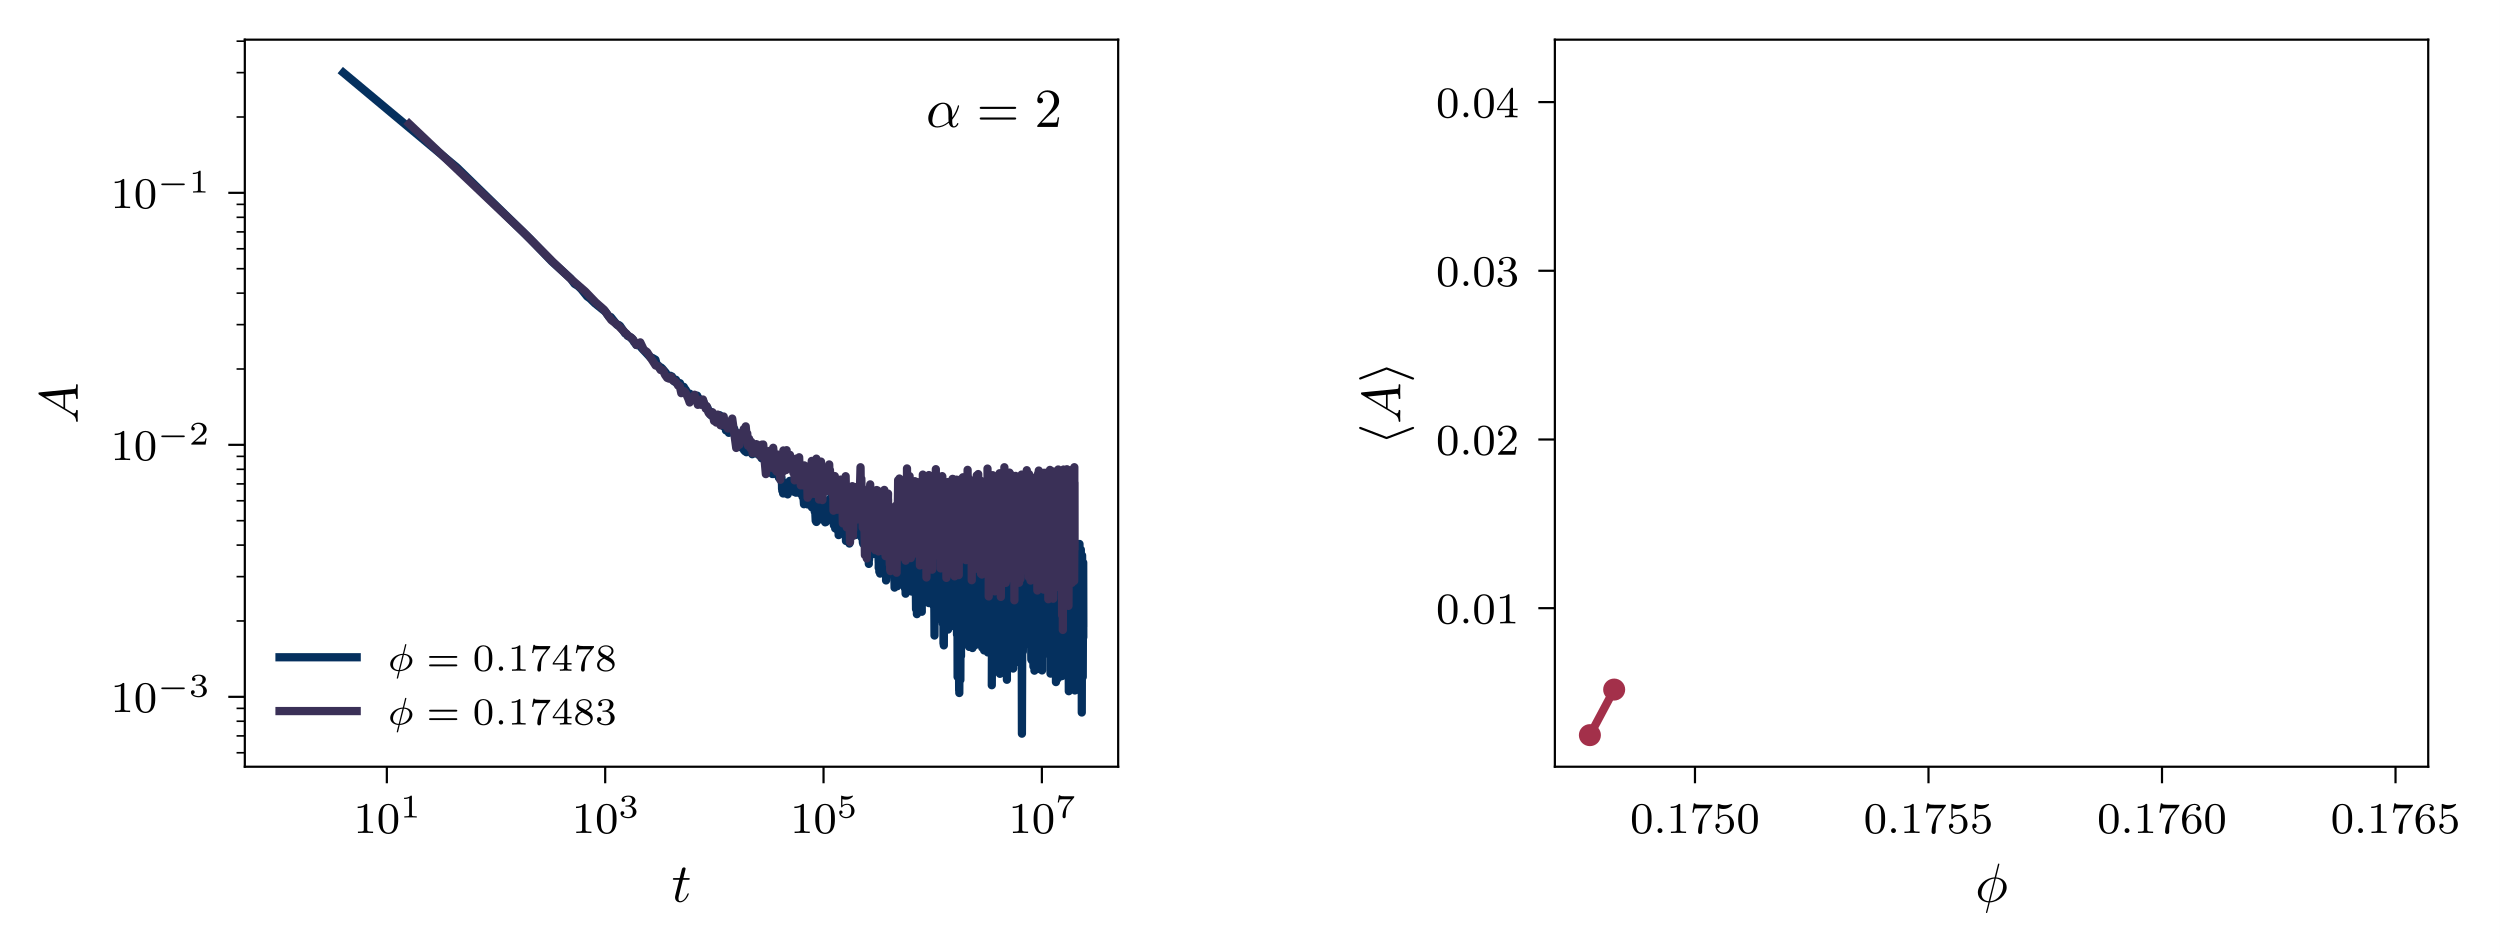<?xml version="1.0" encoding="UTF-8" standalone="no"?>
<svg
   width="453.743pt"
   height="172.8pt"
   viewBox="0 0 453.743 172.8"
   version="1.2"
   id="svg168"
   sodipodi:docname="ExDecay_Sout_2.pdf"
   xmlns:inkscape="http://www.inkscape.org/namespaces/inkscape"
   xmlns:sodipodi="http://sodipodi.sourceforge.net/DTD/sodipodi-0.dtd"
   xmlns:xlink="http://www.w3.org/1999/xlink"
   xmlns="http://www.w3.org/2000/svg"
   xmlns:svg="http://www.w3.org/2000/svg">
  <rect x="0" y="0" width="453.743" height="172.8" fill="#808080" stroke="none"/>
  <sodipodi:namedview
     id="namedview168"
     pagecolor="#ffffff"
     bordercolor="#666666"
     borderopacity="1.0"
     inkscape:showpageshadow="2"
     inkscape:pageopacity="0.0"
     inkscape:pagecheckerboard="0"
     inkscape:deskcolor="#d1d1d1"
     inkscape:document-units="pt">
    <inkscape:page
       x="0"
       y="0"
       width="453.743"
       height="172.8"
       id="page2"
       margin="0"
       bleed="0" />
  </sodipodi:namedview>
  <defs
     id="defs43">
    <g
       id="g42">
      <symbol
         overflow="visible"
         id="glyph0-0">
        <path
           style="stroke:none"
           d=""
           id="path1" />
      </symbol>
      <symbol
         overflow="visible"
         id="glyph0-1">
        <path
           style="stroke:none"
           d="m 2.5,-5.078 c 0,-0.219 -0.016,-0.219 -0.234,-0.219 -0.328,0.312 -0.75,0.5 -1.5,0.5 v 0.266 c 0.219,0 0.641,0 1.109,-0.203 v 4.078 c 0,0.297 -0.031,0.391 -0.781,0.391 H 0.812 V 0 c 0.328,-0.031 1.016,-0.031 1.375,-0.031 0.359,0 1.047,0 1.375,0.031 V -0.266 H 3.281 c -0.75,0 -0.781,-0.094 -0.781,-0.391 z m 0,0"
           id="path2" />
      </symbol>
      <symbol
         overflow="visible"
         id="glyph0-2">
        <path
           style="stroke:none"
           d="m 3.891,-2.547 c 0,-0.844 -0.078,-1.359 -0.344,-1.875 -0.344,-0.703 -1,-0.875 -1.438,-0.875 -1,0 -1.375,0.75 -1.484,0.969 -0.281,0.578 -0.297,1.375 -0.297,1.781 0,0.531 0.016,1.328 0.406,1.969 0.359,0.594 0.953,0.75 1.375,0.75 0.391,0 1.062,-0.125 1.469,-0.906 0.297,-0.578 0.312,-1.297 0.312,-1.812 z M 2.109,-0.062 C 1.844,-0.062 1.297,-0.188 1.125,-1.016 1.031,-1.469 1.031,-2.219 1.031,-2.641 1.031,-3.188 1.031,-3.75 1.125,-4.188 1.297,-5 1.906,-5.078 2.109,-5.078 c 0.266,0 0.828,0.141 0.984,0.859 0.094,0.438 0.094,1.047 0.094,1.578 0,0.469 0,1.188 -0.094,1.641 -0.172,0.828 -0.719,0.938 -0.984,0.938 z m 0,0"
           id="path3" />
      </symbol>
      <symbol
         overflow="visible"
         id="glyph0-3">
        <path
           style="stroke:none"
           d="M 4.031,-4.859 C 4.109,-4.938 4.109,-4.953 4.109,-5.125 H 2.078 C 1.875,-5.125 1.641,-5.141 1.438,-5.156 1.016,-5.188 1.016,-5.266 0.984,-5.391 h -0.25 l -0.266,1.688 h 0.25 C 0.734,-3.828 0.828,-4.375 0.938,-4.438 1.016,-4.484 1.625,-4.484 1.734,-4.484 h 1.688 L 2.609,-3.375 C 1.703,-2.172 1.5,-0.906 1.5,-0.281 c 0,0.078 0,0.453 0.375,0.453 0.375,0 0.375,-0.359 0.375,-0.453 V -0.672 C 2.25,-1.812 2.453,-2.75 2.844,-3.281 Z m 0,0"
           id="path4" />
      </symbol>
      <symbol
         overflow="visible"
         id="glyph0-4">
        <path
           style="stroke:none"
           d="m 1.109,-4.484 c 0.109,0.031 0.422,0.125 0.766,0.125 1,0 1.594,-0.703 1.594,-0.828 0,-0.094 -0.047,-0.109 -0.094,-0.109 -0.016,0 -0.031,0 -0.094,0.031 -0.312,0.125 -0.688,0.219 -1.109,0.219 -0.469,0 -0.859,-0.109 -1.109,-0.219 -0.078,-0.031 -0.094,-0.031 -0.109,-0.031 -0.094,0 -0.094,0.078 -0.094,0.234 v 2.328 c 0,0.141 0,0.234 0.125,0.234 0.062,0 0.078,-0.031 0.125,-0.094 C 1.203,-2.703 1.5,-3.109 2.188,-3.109 c 0.438,0 0.656,0.359 0.734,0.516 0.125,0.281 0.141,0.656 0.141,0.953 0,0.297 0,0.734 -0.219,1.078 -0.156,0.25 -0.484,0.484 -0.906,0.484 -0.516,0 -1.016,-0.312 -1.203,-0.844 C 0.75,-0.906 0.812,-0.906 0.812,-0.906 c 0.219,0 0.406,-0.141 0.406,-0.391 0,-0.297 -0.234,-0.406 -0.391,-0.406 -0.156,0 -0.406,0.078 -0.406,0.422 0,0.719 0.625,1.453 1.531,1.453 1,0 1.844,-0.781 1.844,-1.766 0,-0.922 -0.672,-1.75 -1.609,-1.75 -0.391,0 -0.766,0.125 -1.078,0.406 z m 0,0"
           id="path5" />
      </symbol>
      <symbol
         overflow="visible"
         id="glyph0-5">
        <path
           style="stroke:none"
           d="m 1.094,-2.641 c 0,-0.656 0.062,-1.234 0.344,-1.719 0.25,-0.406 0.656,-0.734 1.156,-0.734 0.156,0 0.516,0.031 0.703,0.297 C 2.938,-4.766 2.906,-4.5 2.906,-4.422 c 0,0.25 0.188,0.375 0.375,0.375 0.141,0 0.375,-0.078 0.375,-0.391 0,-0.469 -0.359,-0.859 -1.078,-0.859 -1.109,0 -2.234,1.047 -2.234,2.766 0,2.172 1.016,2.703 1.781,2.703 0.391,0 0.797,-0.109 1.156,-0.453 C 3.609,-0.594 3.875,-0.922 3.875,-1.625 c 0,-1.031 -0.797,-1.766 -1.672,-1.766 -0.578,0 -0.922,0.359 -1.109,0.75 z m 1.031,2.562 c -0.422,0 -0.688,-0.281 -0.797,-0.516 C 1.141,-0.953 1.125,-1.484 1.125,-1.797 c 0,-0.781 0.422,-1.375 1.047,-1.375 0.391,0 0.641,0.203 0.781,0.484 C 3.125,-2.391 3.125,-2.031 3.125,-1.625 c 0,0.406 0,0.75 -0.156,1.047 -0.219,0.359 -0.484,0.5 -0.844,0.5 z m 0,0"
           id="path6" />
      </symbol>
      <symbol
         overflow="visible"
         id="glyph0-6">
        <path
           style="stroke:none"
           d="m 2.25,-1.625 c 0.125,-0.125 0.453,-0.391 0.594,-0.5 0.484,-0.453 0.953,-0.891 0.953,-1.609 0,-0.953 -0.797,-1.562 -1.781,-1.562 -0.969,0 -1.594,0.719 -1.594,1.438 0,0.391 0.312,0.438 0.422,0.438 0.172,0 0.422,-0.109 0.422,-0.422 0,-0.406 -0.406,-0.406 -0.5,-0.406 C 1,-4.844 1.531,-5.031 1.922,-5.031 c 0.734,0 1.125,0.625 1.125,1.297 0,0.828 -0.578,1.438 -1.531,2.391 l -1,1.047 C 0.422,-0.219 0.422,-0.203 0.422,0 H 3.562 l 0.234,-1.422 h -0.25 C 3.531,-1.266 3.469,-0.875 3.375,-0.719 c -0.047,0.062 -0.656,0.062 -0.781,0.062 H 1.172 Z m 0,0"
           id="path7" />
      </symbol>
      <symbol
         overflow="visible"
         id="glyph0-7">
        <path
           style="stroke:none"
           d="m 2.016,-2.656 c 0.625,0 1.031,0.453 1.031,1.297 0,1 -0.562,1.281 -0.984,1.281 -0.438,0 -1.047,-0.156 -1.328,-0.578 0.297,0 0.5,-0.188 0.5,-0.438 0,-0.266 -0.188,-0.438 -0.453,-0.438 -0.203,0 -0.438,0.125 -0.438,0.453 0,0.75 0.812,1.25 1.734,1.25 C 3.125,0.172 3.875,-0.562 3.875,-1.359 3.875,-2.031 3.344,-2.625 2.531,-2.812 c 0.625,-0.219 1.109,-0.75 1.109,-1.391 0,-0.641 -0.719,-1.094 -1.547,-1.094 -0.859,0 -1.5,0.453 -1.5,1.062 0,0.297 0.188,0.422 0.406,0.422 0.25,0 0.406,-0.172 0.406,-0.406 0,-0.297 -0.266,-0.406 -0.438,-0.406 0.344,-0.438 0.953,-0.469 1.094,-0.469 0.203,0 0.812,0.062 0.812,0.891 0,0.547 -0.234,0.891 -0.344,1.016 -0.234,0.25 -0.422,0.266 -0.906,0.297 -0.156,0 -0.219,0.016 -0.219,0.125 0,0.109 0.078,0.109 0.219,0.109 z m 0,0"
           id="path8" />
      </symbol>
      <symbol
         overflow="visible"
         id="glyph0-8">
        <path
           style="stroke:none"
           d="m 3.141,-5.156 c 0,-0.156 0,-0.219 -0.172,-0.219 -0.094,0 -0.109,0 -0.188,0.109 L 0.234,-1.562 v 0.25 h 2.25 v 0.672 c 0,0.297 -0.016,0.375 -0.641,0.375 H 1.672 V 0 c 0.672,-0.031 0.688,-0.031 1.141,-0.031 0.453,0 0.469,0 1.141,0.031 V -0.266 H 3.781 c -0.625,0 -0.641,-0.078 -0.641,-0.375 V -1.312 h 0.844 v -0.25 h -0.844 z m -0.594,0.641 V -1.562 h -2.031 z m 0,0"
           id="path9" />
      </symbol>
      <symbol
         overflow="visible"
         id="glyph1-0">
        <path
           style="stroke:none"
           d=""
           id="path10" />
      </symbol>
      <symbol
         overflow="visible"
         id="glyph1-1">
        <path
           style="stroke:none"
           d="m 2.141,-3.797 c 0,-0.188 -0.016,-0.188 -0.203,-0.188 -0.391,0.391 -1,0.391 -1.219,0.391 v 0.234 c 0.156,0 0.562,0 0.922,-0.172 v 3.016 c 0,0.203 0,0.281 -0.625,0.281 h -0.25 V 0 c 0.328,-0.031 0.797,-0.031 1.125,-0.031 0.328,0 0.797,0 1.125,0.031 v -0.234 h -0.25 c -0.625,0 -0.625,-0.078 -0.625,-0.281 z m 0,0"
           id="path11" />
      </symbol>
      <symbol
         overflow="visible"
         id="glyph1-2">
        <path
           style="stroke:none"
           d="m 1.766,-1.984 c 0.5,0 0.844,0.344 0.844,0.953 0,0.656 -0.391,0.938 -0.828,0.938 C 1.609,-0.094 1,-0.125 0.734,-0.469 0.969,-0.5 1.062,-0.656 1.062,-0.812 c 0,-0.203 -0.141,-0.344 -0.344,-0.344 -0.156,0 -0.344,0.109 -0.344,0.359 0,0.594 0.656,0.922 1.422,0.922 0.891,0 1.469,-0.562 1.469,-1.156 0,-0.438 -0.328,-0.906 -1.047,-1.078 0.484,-0.156 0.859,-0.547 0.859,-1.031 0,-0.484 -0.562,-0.844 -1.281,-0.844 -0.703,0 -1.234,0.328 -1.234,0.812 0,0.266 0.203,0.328 0.328,0.328 0.156,0 0.312,-0.094 0.312,-0.312 0,-0.188 -0.125,-0.297 -0.297,-0.312 0.281,-0.312 0.828,-0.312 0.891,-0.312 0.297,0 0.688,0.141 0.688,0.641 0,0.328 -0.188,0.906 -0.797,0.938 -0.109,0 -0.266,0.016 -0.312,0.016 -0.062,0.016 -0.125,0.016 -0.125,0.109 0,0.094 0.062,0.094 0.156,0.094 z m 0,0"
           id="path12" />
      </symbol>
      <symbol
         overflow="visible"
         id="glyph1-3">
        <path
           style="stroke:none"
           d="M 1.016,-3.328 C 1.219,-3.266 1.422,-3.25 1.625,-3.25 c 0.141,0 0.469,0 0.844,-0.203 0.109,-0.062 0.469,-0.312 0.469,-0.438 0,-0.078 -0.047,-0.094 -0.078,-0.094 -0.016,0 -0.016,0 -0.094,0.031 C 2.562,-3.875 2.25,-3.781 1.859,-3.781 1.562,-3.781 1.25,-3.844 0.969,-3.938 0.922,-3.969 0.891,-3.984 0.875,-3.984 c -0.094,0 -0.094,0.078 -0.094,0.172 v 1.797 c 0,0.094 0,0.172 0.109,0.172 C 0.953,-1.844 0.969,-1.875 1,-1.922 1.156,-2.109 1.422,-2.312 1.891,-2.312 2.625,-2.312 2.625,-1.422 2.625,-1.234 2.625,-1 2.609,-0.656 2.406,-0.406 c -0.188,0.219 -0.469,0.312 -0.719,0.312 -0.406,0 -0.828,-0.219 -0.969,-0.578 0.297,0 0.328,-0.234 0.328,-0.297 0,-0.172 -0.125,-0.312 -0.312,-0.312 C 0.688,-1.281 0.438,-1.25 0.438,-0.953 0.438,-0.406 0.953,0.125 1.703,0.125 2.531,0.125 3.219,-0.453 3.219,-1.203 3.219,-1.891 2.672,-2.5 1.891,-2.5 c -0.375,0 -0.688,0.125 -0.875,0.281 z m 0,0"
           id="path13" />
      </symbol>
      <symbol
         overflow="visible"
         id="glyph1-4">
        <path
           style="stroke:none"
           d="m 3.422,-3.609 c 0.047,-0.062 0.047,-0.078 0.047,-0.25 H 1.922 c -0.234,0 -0.391,0 -0.625,-0.016 C 1.016,-3.891 0.938,-3.906 0.906,-4.047 H 0.688 l -0.219,1.312 H 0.688 c 0.031,-0.125 0.078,-0.484 0.172,-0.547 0.047,-0.031 0.562,-0.031 0.656,-0.031 h 1.344 c -0.062,0.078 -0.375,0.469 -0.531,0.641 C 1.75,-1.969 1.344,-1.125 1.344,-0.219 c 0,0.062 0,0.344 0.297,0.344 0.281,0 0.281,-0.281 0.281,-0.359 v -0.156 c 0,-1.156 0.25,-1.734 0.547,-2.094 z m 0,0"
           id="path14" />
      </symbol>
      <symbol
         overflow="visible"
         id="glyph1-5">
        <path
           style="stroke:none"
           d="M 3.219,-1.125 H 3 C 2.984,-1.031 2.922,-0.641 2.844,-0.578 2.797,-0.531 2.312,-0.531 2.219,-0.531 H 1.109 L 1.875,-1.156 C 2.078,-1.328 2.609,-1.703 2.797,-1.891 2.969,-2.062 3.219,-2.375 3.219,-2.797 c 0,-0.75 -0.672,-1.188 -1.484,-1.188 -0.766,0 -1.297,0.516 -1.297,1.078 0,0.297 0.25,0.344 0.312,0.344 0.156,0 0.328,-0.109 0.328,-0.328 C 1.078,-3.016 1,-3.219 0.734,-3.219 0.875,-3.516 1.234,-3.75 1.656,-3.75 c 0.625,0 0.953,0.469 0.953,0.953 0,0.422 -0.281,0.859 -0.688,1.25 L 0.5,-0.25 C 0.438,-0.188 0.438,-0.188 0.438,0 h 2.594 z m 0,0"
           id="path15" />
      </symbol>
      <symbol
         overflow="visible"
         id="glyph2-0">
        <path
           style="stroke:none"
           d=""
           id="path16" />
      </symbol>
      <symbol
         overflow="visible"
         id="glyph2-1">
        <path
           style="stroke:none"
           d="m 2.047,-3.984 h 0.938 c 0.203,0 0.312,0 0.312,-0.203 0,-0.109 -0.109,-0.109 -0.281,-0.109 h -0.875 C 2.5,-5.719 2.547,-5.906 2.547,-5.969 c 0,-0.172 -0.125,-0.266 -0.297,-0.266 -0.031,0 -0.312,0 -0.391,0.359 L 1.469,-4.297 h -0.938 c -0.203,0 -0.297,0 -0.297,0.188 0,0.125 0.078,0.125 0.281,0.125 h 0.875 C 0.672,-1.156 0.625,-0.984 0.625,-0.812 0.625,-0.266 1,0.109 1.547,0.109 2.562,0.109 3.125,-1.344 3.125,-1.422 3.125,-1.531 3.047,-1.531 3.016,-1.531 2.922,-1.531 2.906,-1.5 2.859,-1.391 2.438,-0.344 1.906,-0.109 1.562,-0.109 c -0.203,0 -0.312,-0.125 -0.312,-0.453 0,-0.25 0.031,-0.312 0.062,-0.484 z m 0,0"
           id="path17" />
      </symbol>
      <symbol
         overflow="visible"
         id="glyph2-2">
        <path
           style="stroke:none"
           d="m 4.75,-2.359 c 0,-1.562 -0.922,-2.047 -1.656,-2.047 -1.375,0 -2.688,1.422 -2.688,2.828 0,0.938 0.594,1.688 1.625,1.688 0.625,0 1.344,-0.234 2.094,-0.844 0.125,0.531 0.453,0.844 0.906,0.844 0.531,0 0.844,-0.547 0.844,-0.703 0,-0.078 -0.062,-0.109 -0.125,-0.109 -0.062,0 -0.094,0.031 -0.125,0.109 -0.188,0.484 -0.547,0.484 -0.562,0.484 -0.312,0 -0.312,-0.781 -0.312,-1.016 0,-0.203 0,-0.234 0.109,-0.344 C 5.797,-2.656 6,-3.812 6,-3.812 6,-3.844 5.984,-3.922 5.875,-3.922 c -0.094,0 -0.094,0.031 -0.141,0.219 -0.188,0.625 -0.516,1.375 -0.984,1.969 z m -0.656,1.375 c -0.891,0.766 -1.656,0.875 -2.047,0.875 -0.594,0 -0.906,-0.453 -0.906,-1.094 0,-0.484 0.266,-1.562 0.578,-2.062 C 2.188,-4 2.734,-4.188 3.078,-4.188 c 0.984,0 0.984,1.312 0.984,2.078 0,0.375 0,0.953 0.031,1.125 z m 0,0"
           id="path18" />
      </symbol>
      <symbol
         overflow="visible"
         id="glyph2-3">
        <path
           style="stroke:none"
           d="m 4.359,-6.672 c 0,-0.031 0.031,-0.141 0.031,-0.141 0,-0.016 0,-0.109 -0.125,-0.109 -0.094,0 -0.109,0.031 -0.156,0.203 L 3.531,-4.422 c -1.578,0.062 -3.047,1.375 -3.047,2.734 0,0.953 0.703,1.734 1.922,1.812 C 2.328,0.422 2.25,0.75 2.172,1.062 c -0.125,0.469 -0.219,0.844 -0.219,0.875 0,0.094 0.078,0.109 0.125,0.109 C 2.125,2.047 2.141,2.031 2.172,2 2.188,1.984 2.25,1.75 2.281,1.609 L 2.656,0.125 c 1.609,-0.062 3.062,-1.406 3.062,-2.734 0,-0.797 -0.531,-1.703 -1.922,-1.812 z m -1.906,6.578 c -0.594,-0.031 -1.312,-0.391 -1.312,-1.375 0,-1.203 0.859,-2.594 2.344,-2.734 z m 1.281,-4.109 c 0.766,0.047 1.328,0.5 1.328,1.375 0,1.188 -0.859,2.609 -2.344,2.734 z m 0,0"
           id="path19" />
      </symbol>
      <symbol
         overflow="visible"
         id="glyph3-0">
        <path
           style="stroke:none"
           d=""
           id="path20" />
      </symbol>
      <symbol
         overflow="visible"
         id="glyph3-1">
        <path
           style="stroke:none"
           d="m 4.766,-1.344 c 0.094,0 0.25,0 0.25,-0.156 0,-0.156 -0.156,-0.156 -0.25,-0.156 H 1 c -0.109,0 -0.25,0 -0.25,0.156 0,0.156 0.141,0.156 0.25,0.156 z m 0,0"
           id="path21" />
      </symbol>
      <symbol
         overflow="visible"
         id="glyph4-0">
        <path
           style="stroke:none"
           d=""
           id="path22" />
      </symbol>
      <symbol
         overflow="visible"
         id="glyph4-1">
        <path
           style="stroke:none"
           d="M -1.141,-1.781 C -0.484,-1.391 -0.344,-1 -0.312,-0.562 c 0.016,0.125 0.016,0.219 0.203,0.219 C -0.047,-0.344 0,-0.406 0,-0.484 0,-0.75 -0.031,-1.062 -0.031,-1.328 c 0,-0.344 0.031,-0.688 0.031,-1 0,-0.062 0,-0.188 -0.188,-0.188 -0.109,0 -0.125,0.078 -0.125,0.156 -0.016,0.219 -0.094,0.469 -0.344,0.469 -0.125,0 -0.234,-0.062 -0.375,-0.141 l -1.266,-0.766 v -2.5 c 0.203,-0.016 1.562,-0.156 1.656,-0.156 0.297,0 0.328,0.516 0.328,0.719 0,0.141 0,0.234 0.203,0.234 C 0,-4.5 0,-4.609 0,-4.641 0,-5.047 -0.031,-5.469 -0.031,-5.875 -0.031,-6.125 0,-6.766 0,-7.016 0,-7.062 0,-7.188 -0.203,-7.188 c -0.109,0 -0.109,0.094 -0.109,0.234 0,0.609 -0.062,0.609 -0.359,0.641 l -6.219,0.609 c -0.203,0.016 -0.25,0.016 -0.25,0.188 0,0.156 0.078,0.203 0.172,0.266 z M -2.609,-2.984 -5.906,-4.938 -2.609,-5.266 Z m 0,0"
           id="path23" />
      </symbol>
      <symbol
         overflow="visible"
         id="glyph5-0">
        <path
           style="stroke:none"
           d=""
           id="path24" />
      </symbol>
      <symbol
         overflow="visible"
         id="glyph5-1">
        <path
           style="stroke:none"
           d="m 6.844,-3.266 c 0.156,0 0.344,0 0.344,-0.188 C 7.188,-3.656 7,-3.656 6.859,-3.656 h -5.969 c -0.141,0 -0.328,0 -0.328,0.203 0,0.188 0.188,0.188 0.328,0.188 z m 0.016,1.938 c 0.141,0 0.328,0 0.328,-0.203 0,-0.188 -0.188,-0.188 -0.344,-0.188 H 0.891 c -0.141,0 -0.328,0 -0.328,0.188 0,0.203 0.188,0.203 0.328,0.203 z m 0,0"
           id="path25" />
      </symbol>
      <symbol
         overflow="visible"
         id="glyph5-2">
        <path
           style="stroke:none"
           d="m 1.266,-0.766 1.062,-1.031 c 1.547,-1.375 2.141,-1.906 2.141,-2.906 0,-1.141 -0.891,-1.938 -2.109,-1.938 -1.125,0 -1.859,0.922 -1.859,1.812 0,0.547 0.5,0.547 0.531,0.547 0.172,0 0.516,-0.109 0.516,-0.531 0,-0.25 -0.188,-0.516 -0.531,-0.516 -0.078,0 -0.094,0 -0.125,0.016 0.219,-0.656 0.766,-1.016 1.344,-1.016 0.906,0 1.328,0.812 1.328,1.625 C 3.562,-3.906 3.078,-3.125 2.516,-2.5 l -1.906,2.125 C 0.5,-0.266 0.5,-0.234 0.5,0 H 4.203 L 4.469,-1.734 H 4.234 C 4.172,-1.438 4.109,-1 4,-0.844 3.938,-0.766 3.281,-0.766 3.062,-0.766 Z m 0,0"
           id="path26" />
      </symbol>
      <symbol
         overflow="visible"
         id="glyph6-0">
        <path
           style="stroke:none"
           d=""
           id="path27" />
      </symbol>
      <symbol
         overflow="visible"
         id="glyph6-1">
        <path
           style="stroke:none"
           d="m 3.422,-4.75 c 0,-0.094 -0.078,-0.094 -0.109,-0.094 -0.109,0 -0.109,0.047 -0.141,0.156 L 2.781,-3.094 c -1.234,0.062 -2.297,0.953 -2.297,1.875 0,0.797 0.719,1.266 1.5,1.297 C 1.922,0.297 1.875,0.516 1.812,0.734 1.734,1.062 1.672,1.312 1.672,1.344 c 0,0.078 0.094,0.078 0.109,0.078 0.109,0 0.109,-0.016 0.156,-0.172 L 2.219,0.078 c 1.203,-0.047 2.297,-0.922 2.297,-1.875 0,-0.719 -0.641,-1.25 -1.5,-1.281 z M 2.031,-0.125 C 1.484,-0.141 1,-0.438 1,-1.094 1,-1.797 1.531,-2.781 2.719,-2.891 Z m 0.938,-2.766 C 3.5,-2.859 4,-2.578 4,-1.906 c 0,0.75 -0.594,1.688 -1.734,1.781 z m 0,0"
           id="path28" />
      </symbol>
      <symbol
         overflow="visible"
         id="glyph6-2">
        <path
           style="stroke:none"
           d="m 1.578,-0.391 c 0,-0.25 -0.203,-0.406 -0.391,-0.406 -0.234,0 -0.406,0.188 -0.406,0.391 0,0.25 0.203,0.406 0.391,0.406 0.234,0 0.406,-0.188 0.406,-0.391 z m 0,0"
           id="path29" />
      </symbol>
      <symbol
         overflow="visible"
         id="glyph7-0">
        <path
           style="stroke:none"
           d=""
           id="path30" />
      </symbol>
      <symbol
         overflow="visible"
         id="glyph7-1">
        <path
           style="stroke:none"
           d="m 5.359,-2.344 c 0.094,0 0.25,0 0.25,-0.172 0,-0.172 -0.156,-0.172 -0.25,-0.172 H 0.75 c -0.094,0 -0.266,0 -0.266,0.172 0,0.172 0.156,0.172 0.266,0.172 z m 0,1.531 c 0.094,0 0.25,0 0.25,-0.156 0,-0.188 -0.156,-0.188 -0.25,-0.188 H 0.75 c -0.109,0 -0.266,0 -0.266,0.188 0,0.156 0.172,0.156 0.266,0.156 z m 0,0"
           id="path31" />
      </symbol>
      <symbol
         overflow="visible"
         id="glyph7-2">
        <path
           style="stroke:none"
           d="M 3.594,-2.219 C 3.594,-2.984 3.5,-3.547 3.188,-4.031 2.969,-4.344 2.531,-4.625 1.984,-4.625 c -1.625,0 -1.625,1.906 -1.625,2.406 0,0.5 0,2.359 1.625,2.359 1.609,0 1.609,-1.859 1.609,-2.359 z M 1.984,-0.062 c -0.328,0 -0.75,-0.188 -0.891,-0.75 C 1,-1.219 1,-1.797 1,-2.312 1,-2.828 1,-3.359 1.094,-3.734 1.25,-4.281 1.688,-4.438 1.984,-4.438 c 0.375,0 0.734,0.234 0.859,0.641 0.109,0.375 0.125,0.875 0.125,1.484 0,0.516 0,1.031 -0.094,1.469 -0.141,0.641 -0.609,0.781 -0.891,0.781 z m 0,0"
           id="path32" />
      </symbol>
      <symbol
         overflow="visible"
         id="glyph7-3">
        <path
           style="stroke:none"
           d="m 2.328,-4.438 c 0,-0.188 0,-0.188 -0.203,-0.188 -0.453,0.438 -1.078,0.438 -1.359,0.438 v 0.25 c 0.156,0 0.625,0 1,-0.188 v 3.547 c 0,0.234 0,0.328 -0.688,0.328 H 0.812 V 0 c 0.125,0 0.984,-0.031 1.234,-0.031 0.219,0 1.094,0.031 1.25,0.031 V -0.25 H 3.031 c -0.703,0 -0.703,-0.094 -0.703,-0.328 z m 0,0"
           id="path33" />
      </symbol>
      <symbol
         overflow="visible"
         id="glyph7-4">
        <path
           style="stroke:none"
           d="m 3.734,-4.203 c 0.062,-0.094 0.062,-0.109 0.062,-0.281 H 1.969 C 1.688,-4.484 1.609,-4.5 1.359,-4.516 1,-4.547 0.984,-4.594 0.969,-4.703 H 0.734 l -0.25,1.484 H 0.719 c 0.016,-0.109 0.094,-0.562 0.203,-0.641 0.047,-0.031 0.625,-0.031 0.719,-0.031 H 3.156 c -0.219,0.281 -0.578,0.719 -0.719,0.922 -0.906,1.188 -1,2.297 -1,2.703 0,0.078 0,0.406 0.328,0.406 0.344,0 0.344,-0.312 0.344,-0.406 v -0.281 c 0,-1.344 0.281,-1.969 0.578,-2.344 z m 0,0"
           id="path34" />
      </symbol>
      <symbol
         overflow="visible"
         id="glyph7-5">
        <path
           style="stroke:none"
           d="m 3.688,-1.141 v -0.25 H 2.906 V -4.5 c 0,-0.141 0,-0.203 -0.141,-0.203 -0.094,0 -0.125,0 -0.188,0.109 l -2.312,3.203 v 0.25 h 2.062 v 0.562 c 0,0.25 0,0.328 -0.578,0.328 H 1.562 V 0 C 1.922,-0.016 2.359,-0.031 2.609,-0.031 2.875,-0.031 3.312,-0.016 3.672,0 v -0.25 h -0.188 C 2.906,-0.25 2.906,-0.328 2.906,-0.578 v -0.562 z M 2.375,-3.938 v 2.547 H 0.531 Z m 0,0"
           id="path35" />
      </symbol>
      <symbol
         overflow="visible"
         id="glyph7-6">
        <path
           style="stroke:none"
           d="m 2.469,-2.516 c 0.547,-0.266 0.891,-0.594 0.891,-1.078 0,-0.672 -0.703,-1.031 -1.375,-1.031 -0.766,0 -1.391,0.5 -1.391,1.156 0,0.328 0.156,0.562 0.281,0.703 0.125,0.156 0.172,0.188 0.578,0.422 C 1.062,-2.172 0.375,-1.797 0.375,-1.062 c 0,0.766 0.797,1.203 1.594,1.203 0.891,0 1.609,-0.562 1.609,-1.312 0,-0.469 -0.266,-0.859 -0.672,-1.094 -0.094,-0.062 -0.328,-0.188 -0.438,-0.25 z m -1.125,-0.656 c -0.188,-0.109 -0.375,-0.297 -0.375,-0.562 0,-0.438 0.5,-0.688 1,-0.688 0.547,0 1.031,0.344 1.031,0.828 0,0.625 -0.734,0.938 -0.734,0.938 -0.016,0 -0.031,0 -0.078,-0.031 z m 0.328,0.969 0.969,0.547 c 0.172,0.109 0.516,0.312 0.516,0.719 0,0.531 -0.578,0.859 -1.172,0.859 -0.641,0 -1.188,-0.422 -1.188,-0.984 0,-0.516 0.375,-0.922 0.875,-1.141 z m 0,0"
           id="path36" />
      </symbol>
      <symbol
         overflow="visible"
         id="glyph7-7">
        <path
           style="stroke:none"
           d="m 1.906,-2.328 c 0.547,0 0.938,0.375 0.938,1.125 0,0.859 -0.516,1.125 -0.906,1.125 -0.281,0 -0.906,-0.078 -1.188,-0.5 0.328,0 0.406,-0.234 0.406,-0.391 0,-0.219 -0.172,-0.375 -0.391,-0.375 -0.188,0 -0.391,0.125 -0.391,0.406 0,0.656 0.719,1.078 1.562,1.078 0.969,0 1.641,-0.656 1.641,-1.344 0,-0.547 -0.438,-1.094 -1.203,-1.25 0.719,-0.266 0.984,-0.781 0.984,-1.219 0,-0.547 -0.625,-0.953 -1.406,-0.953 -0.766,0 -1.359,0.375 -1.359,0.938 0,0.234 0.156,0.359 0.359,0.359 0.219,0 0.359,-0.156 0.359,-0.344 0,-0.203 -0.141,-0.359 -0.359,-0.375 0.25,-0.297 0.719,-0.375 0.984,-0.375 0.312,0 0.75,0.156 0.75,0.75 0,0.297 -0.094,0.625 -0.281,0.828 -0.219,0.266 -0.422,0.281 -0.766,0.312 -0.172,0.016 -0.188,0.016 -0.219,0.016 -0.016,0 -0.078,0.016 -0.078,0.094 0,0.094 0.062,0.094 0.188,0.094 z m 0,0"
           id="path37" />
      </symbol>
      <symbol
         overflow="visible"
         id="glyph8-0">
        <path
           style="stroke:none"
           d=""
           id="path38" />
      </symbol>
      <symbol
         overflow="visible"
         id="glyph8-1">
        <path
           style="stroke:none"
           d="m 1.625,-0.438 c 0,-0.266 -0.234,-0.453 -0.453,-0.453 -0.25,0 -0.438,0.219 -0.438,0.438 C 0.734,-0.172 0.953,0 1.172,0 1.422,0 1.625,-0.203 1.625,-0.438 Z m 0,0"
           id="path39" />
      </symbol>
      <symbol
         overflow="visible"
         id="glyph9-0">
        <path
           style="stroke:none"
           d=""
           id="path40" />
      </symbol>
      <symbol
         overflow="visible"
         id="glyph9-1">
        <path
           style="stroke:none"
           d="M -7.094,-3.266 C -7.203,-3.312 -7.234,-3.312 -7.281,-3.312 c -0.109,0 -0.203,0.078 -0.203,0.188 0,0.094 0.062,0.172 0.234,0.234 l 4.578,1.75 c 0.062,0.016 0.125,0.047 0.172,0.047 0.031,0 0.062,0 0.172,-0.047 L 2.25,-2.891 C 2.359,-2.938 2.5,-2.984 2.5,-3.125 c 0,-0.109 -0.094,-0.188 -0.203,-0.188 -0.031,0 -0.047,0 -0.156,0.047 L -2.5,-1.5 Z m 0,0"
           id="path41" />
      </symbol>
      <symbol
         overflow="visible"
         id="glyph9-2">
        <path
           style="stroke:none"
           d="M -2.328,-2.719 C -2.438,-2.766 -2.469,-2.766 -2.5,-2.766 c -0.016,0 -0.047,0 -0.156,0.047 L -7.25,-0.984 c -0.172,0.062 -0.234,0.125 -0.234,0.234 0,0.109 0.094,0.203 0.203,0.203 0.031,0 0.047,0 0.156,-0.047 L -2.5,-2.359 2.109,-0.594 C 2.219,-0.547 2.25,-0.547 2.297,-0.547 2.406,-0.547 2.5,-0.641 2.5,-0.75 2.5,-0.875 2.391,-0.922 2.297,-0.953 Z m 0,0"
           id="path42" />
      </symbol>
    </g>
    <clipPath
       id="clip1">
      <path
         d="M 0,0 H 453.742 V 172.801 H 0 Z m 0,0"
         id="path43" />
    </clipPath>
  </defs>
  <g
     id="surface52814">
    <g
       clip-path="url(#clip1)"
       clip-rule="nonzero"
       id="g44">
      <path
         style="fill:#ffffff;fill-opacity:1;fill-rule:nonzero;stroke:none"
         d="M 0,172.801 H 453.742 V 0 H 0 Z m 0,0"
         id="path44" />
    </g>
    <path
       style="fill:#ffffff;fill-opacity:1;fill-rule:nonzero;stroke:none"
       d="M 44.434,139.16 H 202.945 V 7.199 H 44.434 Z m 0,0"
       id="path45" />
    <path
       style="fill:none;stroke:#000000;stroke-width:0.4;stroke-linecap:butt;stroke-linejoin:round;stroke-miterlimit:10;stroke-opacity:1"
       d="m 70.211,33.64 v -3"
       transform="matrix(1,0,0,-1,0,172.8)"
       id="path46" />
    <g
       style="fill:#000000;fill-opacity:1"
       id="g47">
      <use
         xlink:href="#glyph0-1"
         x="64.151"
         y="151.195"
         id="use46" />
      <use
         xlink:href="#glyph0-2"
         x="68.383"
         y="151.195"
         id="use47" />
    </g>
    <g
       style="fill:#000000;fill-opacity:1"
       id="g48">
      <use
         xlink:href="#glyph1-1"
         x="72.62"
         y="148.382"
         id="use48" />
    </g>
    <path
       style="fill:none;stroke:#000000;stroke-width:0.4;stroke-linecap:butt;stroke-linejoin:round;stroke-miterlimit:10;stroke-opacity:1"
       d="m 109.84,33.64 v -3"
       transform="matrix(1,0,0,-1,0,172.8)"
       id="path48" />
    <g
       style="fill:#000000;fill-opacity:1"
       id="g50">
      <use
         xlink:href="#glyph0-1"
         x="103.779"
         y="151.195"
         id="use49" />
      <use
         xlink:href="#glyph0-2"
         x="108.011"
         y="151.195"
         id="use50" />
    </g>
    <g
       style="fill:#000000;fill-opacity:1"
       id="g51">
      <use
         xlink:href="#glyph1-2"
         x="112.248"
         y="148.382"
         id="use51" />
    </g>
    <path
       style="fill:none;stroke:#000000;stroke-width:0.4;stroke-linecap:butt;stroke-linejoin:round;stroke-miterlimit:10;stroke-opacity:1"
       d="m 149.469,33.64 v -3"
       transform="matrix(1,0,0,-1,0,172.8)"
       id="path51" />
    <g
       style="fill:#000000;fill-opacity:1"
       id="g53">
      <use
         xlink:href="#glyph0-1"
         x="143.408"
         y="151.195"
         id="use52" />
      <use
         xlink:href="#glyph0-2"
         x="147.64"
         y="151.195"
         id="use53" />
    </g>
    <g
       style="fill:#000000;fill-opacity:1"
       id="g54">
      <use
         xlink:href="#glyph1-3"
         x="151.876"
         y="148.382"
         id="use54" />
    </g>
    <path
       style="fill:none;stroke:#000000;stroke-width:0.4;stroke-linecap:butt;stroke-linejoin:round;stroke-miterlimit:10;stroke-opacity:1"
       d="m 189.098,33.64 v -3"
       transform="matrix(1,0,0,-1,0,172.8)"
       id="path54" />
    <g
       style="fill:#000000;fill-opacity:1"
       id="g56">
      <use
         xlink:href="#glyph0-1"
         x="183.036"
         y="151.195"
         id="use55" />
      <use
         xlink:href="#glyph0-2"
         x="187.268"
         y="151.195"
         id="use56" />
    </g>
    <g
       style="fill:#000000;fill-opacity:1"
       id="g57">
      <use
         xlink:href="#glyph1-4"
         x="191.504"
         y="148.382"
         id="use57" />
    </g>
    <g
       style="fill:#000000;fill-opacity:1"
       id="g58">
      <use
         xlink:href="#glyph2-1"
         x="121.891"
         y="163.663"
         id="use58" />
    </g>
    <path
       style="fill:none;stroke:#000000;stroke-width:0.4;stroke-linecap:butt;stroke-linejoin:round;stroke-miterlimit:10;stroke-opacity:1"
       d="m 44.434,46.323 h -3"
       transform="matrix(1,0,0,-1,0,172.8)"
       id="path58" />
    <g
       style="fill:#000000;fill-opacity:1"
       id="g60">
      <use
         xlink:href="#glyph0-1"
         x="20.056"
         y="129.242"
         id="use59" />
      <use
         xlink:href="#glyph0-2"
         x="24.288"
         y="129.242"
         id="use60" />
    </g>
    <g
       style="fill:#000000;fill-opacity:1"
       id="g61">
      <use
         xlink:href="#glyph3-1"
         x="28.524"
         y="126.429"
         id="use61" />
    </g>
    <g
       style="fill:#000000;fill-opacity:1"
       id="g62">
      <use
         xlink:href="#glyph1-2"
         x="34.28"
         y="126.429"
         id="use62" />
    </g>
    <path
       style="fill:none;stroke:#000000;stroke-width:0.4;stroke-linecap:butt;stroke-linejoin:round;stroke-miterlimit:10;stroke-opacity:1"
       d="m 44.434,92.062 h -3"
       transform="matrix(1,0,0,-1,0,172.8)"
       id="path62" />
    <g
       style="fill:#000000;fill-opacity:1"
       id="g64">
      <use
         xlink:href="#glyph0-1"
         x="20.056"
         y="83.506"
         id="use63" />
      <use
         xlink:href="#glyph0-2"
         x="24.288"
         y="83.506"
         id="use64" />
    </g>
    <g
       style="fill:#000000;fill-opacity:1"
       id="g65">
      <use
         xlink:href="#glyph3-1"
         x="28.524"
         y="80.693"
         id="use65" />
    </g>
    <g
       style="fill:#000000;fill-opacity:1"
       id="g66">
      <use
         xlink:href="#glyph1-5"
         x="34.28"
         y="80.693"
         id="use66" />
    </g>
    <path
       style="fill:none;stroke:#000000;stroke-width:0.4;stroke-linecap:butt;stroke-linejoin:round;stroke-miterlimit:10;stroke-opacity:1"
       d="m 44.434,137.796 h -3"
       transform="matrix(1,0,0,-1,0,172.8)"
       id="path66" />
    <g
       style="fill:#000000;fill-opacity:1"
       id="g68">
      <use
         xlink:href="#glyph0-1"
         x="20.056"
         y="37.77"
         id="use67" />
      <use
         xlink:href="#glyph0-2"
         x="24.288"
         y="37.77"
         id="use68" />
    </g>
    <g
       style="fill:#000000;fill-opacity:1"
       id="g69">
      <use
         xlink:href="#glyph3-1"
         x="28.524"
         y="34.957"
         id="use69" />
    </g>
    <g
       style="fill:#000000;fill-opacity:1"
       id="g70">
      <use
         xlink:href="#glyph1-1"
         x="34.28"
         y="34.957"
         id="use70" />
    </g>
    <path
       style="fill:none;stroke:#000000;stroke-width:0.3;stroke-linecap:butt;stroke-linejoin:round;stroke-miterlimit:10;stroke-opacity:1"
       d="m 44.434,36.179 h -1.5"
       transform="matrix(1,0,0,-1,0,172.8)"
       id="path70" />
    <path
       style="fill:none;stroke:#000000;stroke-width:0.3;stroke-linecap:butt;stroke-linejoin:round;stroke-miterlimit:10;stroke-opacity:1"
       d="m 44.434,39.241 h -1.5"
       transform="matrix(1,0,0,-1,0,172.8)"
       id="path71" />
    <path
       style="fill:none;stroke:#000000;stroke-width:0.3;stroke-linecap:butt;stroke-linejoin:round;stroke-miterlimit:10;stroke-opacity:1"
       d="m 44.434,41.894 h -1.5"
       transform="matrix(1,0,0,-1,0,172.8)"
       id="path72" />
    <path
       style="fill:none;stroke:#000000;stroke-width:0.3;stroke-linecap:butt;stroke-linejoin:round;stroke-miterlimit:10;stroke-opacity:1"
       d="m 44.434,44.234 h -1.5"
       transform="matrix(1,0,0,-1,0,172.8)"
       id="path73" />
    <path
       style="fill:none;stroke:#000000;stroke-width:0.3;stroke-linecap:butt;stroke-linejoin:round;stroke-miterlimit:10;stroke-opacity:1"
       d="m 44.434,60.093 h -1.5"
       transform="matrix(1,0,0,-1,0,172.8)"
       id="path74" />
    <path
       style="fill:none;stroke:#000000;stroke-width:0.3;stroke-linecap:butt;stroke-linejoin:round;stroke-miterlimit:10;stroke-opacity:1"
       d="m 44.434,68.148 h -1.5"
       transform="matrix(1,0,0,-1,0,172.8)"
       id="path75" />
    <path
       style="fill:none;stroke:#000000;stroke-width:0.3;stroke-linecap:butt;stroke-linejoin:round;stroke-miterlimit:10;stroke-opacity:1"
       d="m 44.434,73.862 h -1.5"
       transform="matrix(1,0,0,-1,0,172.8)"
       id="path76" />
    <path
       style="fill:none;stroke:#000000;stroke-width:0.3;stroke-linecap:butt;stroke-linejoin:round;stroke-miterlimit:10;stroke-opacity:1"
       d="m 44.434,78.292 h -1.5"
       transform="matrix(1,0,0,-1,0,172.8)"
       id="path77" />
    <path
       style="fill:none;stroke:#000000;stroke-width:0.3;stroke-linecap:butt;stroke-linejoin:round;stroke-miterlimit:10;stroke-opacity:1"
       d="m 44.434,81.913 h -1.5"
       transform="matrix(1,0,0,-1,0,172.8)"
       id="path78" />
    <path
       style="fill:none;stroke:#000000;stroke-width:0.3;stroke-linecap:butt;stroke-linejoin:round;stroke-miterlimit:10;stroke-opacity:1"
       d="m 44.434,84.976 h -1.5"
       transform="matrix(1,0,0,-1,0,172.8)"
       id="path79" />
    <path
       style="fill:none;stroke:#000000;stroke-width:0.3;stroke-linecap:butt;stroke-linejoin:round;stroke-miterlimit:10;stroke-opacity:1"
       d="m 44.434,87.628 h -1.5"
       transform="matrix(1,0,0,-1,0,172.8)"
       id="path80" />
    <path
       style="fill:none;stroke:#000000;stroke-width:0.3;stroke-linecap:butt;stroke-linejoin:round;stroke-miterlimit:10;stroke-opacity:1"
       d="m 44.434,89.968 h -1.5"
       transform="matrix(1,0,0,-1,0,172.8)"
       id="path81" />
    <path
       style="fill:none;stroke:#000000;stroke-width:0.3;stroke-linecap:butt;stroke-linejoin:round;stroke-miterlimit:10;stroke-opacity:1"
       d="m 44.434,105.827 h -1.5"
       transform="matrix(1,0,0,-1,0,172.8)"
       id="path82" />
    <path
       style="fill:none;stroke:#000000;stroke-width:0.3;stroke-linecap:butt;stroke-linejoin:round;stroke-miterlimit:10;stroke-opacity:1"
       d="m 44.434,113.882 h -1.5"
       transform="matrix(1,0,0,-1,0,172.8)"
       id="path83" />
    <path
       style="fill:none;stroke:#000000;stroke-width:0.3;stroke-linecap:butt;stroke-linejoin:round;stroke-miterlimit:10;stroke-opacity:1"
       d="m 44.434,119.597 h -1.5"
       transform="matrix(1,0,0,-1,0,172.8)"
       id="path84" />
    <path
       style="fill:none;stroke:#000000;stroke-width:0.3;stroke-linecap:butt;stroke-linejoin:round;stroke-miterlimit:10;stroke-opacity:1"
       d="m 44.434,124.03 h -1.5"
       transform="matrix(1,0,0,-1,0,172.8)"
       id="path85" />
    <path
       style="fill:none;stroke:#000000;stroke-width:0.3;stroke-linecap:butt;stroke-linejoin:round;stroke-miterlimit:10;stroke-opacity:1"
       d="m 44.434,127.652 h -1.5"
       transform="matrix(1,0,0,-1,0,172.8)"
       id="path86" />
    <path
       style="fill:none;stroke:#000000;stroke-width:0.3;stroke-linecap:butt;stroke-linejoin:round;stroke-miterlimit:10;stroke-opacity:1"
       d="m 44.434,130.714 h -1.5"
       transform="matrix(1,0,0,-1,0,172.8)"
       id="path87" />
    <path
       style="fill:none;stroke:#000000;stroke-width:0.3;stroke-linecap:butt;stroke-linejoin:round;stroke-miterlimit:10;stroke-opacity:1"
       d="m 44.434,133.366 h -1.5"
       transform="matrix(1,0,0,-1,0,172.8)"
       id="path88" />
    <path
       style="fill:none;stroke:#000000;stroke-width:0.3;stroke-linecap:butt;stroke-linejoin:round;stroke-miterlimit:10;stroke-opacity:1"
       d="m 44.434,135.706 h -1.5"
       transform="matrix(1,0,0,-1,0,172.8)"
       id="path89" />
    <path
       style="fill:none;stroke:#000000;stroke-width:0.3;stroke-linecap:butt;stroke-linejoin:round;stroke-miterlimit:10;stroke-opacity:1"
       d="m 44.434,151.566 h -1.5"
       transform="matrix(1,0,0,-1,0,172.8)"
       id="path90" />
    <path
       style="fill:none;stroke:#000000;stroke-width:0.3;stroke-linecap:butt;stroke-linejoin:round;stroke-miterlimit:10;stroke-opacity:1"
       d="m 44.434,159.62 h -1.5"
       transform="matrix(1,0,0,-1,0,172.8)"
       id="path91" />
    <path
       style="fill:none;stroke:#000000;stroke-width:0.3;stroke-linecap:butt;stroke-linejoin:round;stroke-miterlimit:10;stroke-opacity:1"
       d="m 44.434,165.331 h -1.5"
       transform="matrix(1,0,0,-1,0,172.8)"
       id="path92" />
    <g
       style="fill:#000000;fill-opacity:1"
       id="g92">
      <use
         xlink:href="#glyph4-1"
         x="14.118"
         y="76.916"
         id="use92" />
    </g>
    <path
       style="fill:none;stroke:#05305e;stroke-width:1.5;stroke-linecap:square;stroke-linejoin:round;stroke-miterlimit:10;stroke-opacity:1"
       d="m 62.328,159.601 20.633,-17.23 13.199,-12.875 3.98,-4.133 3.453,-3.145 0.684,-0.93 0.633,-0.391 0.59,-0.566 1.07,-1.332 0.492,-0.355 0.898,-0.875 1.914,-1.543 0.66,-0.906 0.312,-0.059 1.145,-1.418 h 0.262 l 0.258,-0.168 0.953,-1.398 0.223,-0.07 0.219,-0.359 0.621,-0.32 0.195,-0.316 0.195,-0.098 0.188,-0.43 0.184,-0.043 0.184,-0.441 0.688,-0.152 0.324,-0.449 0.758,-0.805 0.832,-0.898 0.262,-0.023 0.617,-0.355 0.238,-0.855 0.227,-0.227 0.113,-0.016 0.328,-0.5 0.105,0.191 0.211,-0.184 0.695,-0.82 0.098,-0.398 0.094,0.062 0.09,-0.277 0.184,0.16 0.09,-0.039 0.09,-0.207 0.09,0.047 0.086,0.145 0.172,-0.395 0.086,0.266 0.164,-0.355 0.086,0.008 0.242,-0.605 0.078,0.184 0.078,-0.004 0.078,0.176 0.152,-0.27 0.078,-0.352 0.074,0.141 0.148,-0.027 0.215,-0.18 0.074,0.07 0.348,-0.938 0.133,0.191 0.137,-0.164 0.062,0.242 0.195,-0.363 0.129,-0.121 0.609,-1.09 0.176,0.336 0.172,-0.695 0.055,0.215 0.059,0.031 0.055,-0.273 0.055,0.121 0.055,-0.012 0.164,0.312 0.051,-0.035 0.16,-0.496 0.051,-0.035 0.055,-0.262 0.051,0.219 0.051,0.391 0.051,-0.16 0.203,0.047 0.047,0.27 0.051,-0.145 0.617,-0.965 0.09,-0.059 0.047,0.094 0.133,-0.043 0.043,0.199 0.043,-0.019 0.473,-1.047 0.039,0.129 0.043,-0.121 0.121,-0.32 0.043,0.16 0.078,-0.047 0.039,0.004 0.352,-1.016 0.227,0.281 0.113,-0.688 0.035,0.031 0.109,0.113 0.035,-0.172 0.074,0.051 0.035,0.043 0.105,-0.328 0.035,0.008 0.07,0.137 0.031,-0.086 0.07,-0.09 0.137,0.23 0.234,-0.953 0.098,0.152 0.094,0.457 0.066,-0.133 0.062,-0.309 0.031,0.277 0.125,0.258 -0.062,-0.445 0.094,0.387 0.031,0.062 0.031,0.363 0.062,-0.293 0.238,-0.637 0.031,0.316 0.059,-0.27 0.172,-0.75 0.031,0.184 0.055,-0.285 0.031,-0.297 0.055,0.199 0.086,0.137 0.027,-0.145 0.246,-0.539 0.027,-0.375 0.082,0.246 0.051,0.16 0.055,-0.074 0.156,-0.527 0.102,0.336 -0.023,-0.352 0.051,0.305 0.051,-0.539 0.051,0.512 0.023,0.008 0.027,0.328 0.051,-0.414 0.148,-0.246 0.168,0.68 0.023,-0.746 0.074,0.621 0.023,0.445 0.094,-0.148 0.277,-1 0.019,0.691 0.09,-0.469 0.07,0.066 0.086,-0.863 0.066,0.355 0.043,-0.195 0.066,-0.539 0.062,0.133 0.109,-0.465 0.039,0.195 0.023,0.137 0.039,-0.391 0.023,0.023 0.019,-0.145 0.082,-0.309 0.023,0.215 0.019,0.25 0.082,-0.188 0.141,-0.719 0.039,0.203 0.019,-0.34 0.019,-0.051 0.019,0.25 0.019,-0.07 0.039,-0.043 0.059,-0.438 0.059,0.289 0.078,0.719 0.074,-0.293 0.059,-0.715 0.055,0.148 0.039,0.496 0.039,-0.633 0.016,0.051 0.055,-0.543 0.059,0.223 0.105,-0.406 0.019,0.316 0.074,-0.098 0.016,0.148 0.09,0.086 0.07,-0.637 0.086,0.75 0.07,-0.27 0.016,-0.004 0.102,0.473 0.086,-0.68 0.035,0.004 0.133,0.457 0.016,-0.055 0.031,0.242 0.113,0.848 0.035,-0.148 0.16,-0.785 0.062,-0.191 0.062,0.078 0.062,-1.082 0.059,0.453 0.016,0.016 0.016,0.352 0.016,-0.367 0.094,0.289 0.027,-0.359 0.047,0.488 0.043,-0.344 0.062,0.023 0.059,-0.344 0.102,0.363 0.07,-0.438 0.031,0.309 0.141,0.969 -0.113,-1.039 0.156,0.812 0.043,-0.051 0.137,-0.641 0.016,0.48 0.082,-0.812 0.012,0.363 0.07,-0.641 0.051,0.328 0.082,-0.066 0.012,0.207 0.133,-0.488 0.051,0.324 0.039,-0.52 0.016,-0.004 0.062,0.48 0.051,-0.293 0.012,-0.582 0.066,0.609 0.023,-0.062 h 0.012 l 0.074,-0.355 0.027,0.371 0.012,-0.18 0.137,0.836 0.035,-0.383 0.012,-0.289 0.074,0.789 0.012,-0.172 0.012,0.176 0.07,-0.492 0.059,-0.266 -0.023,0.465 0.07,-0.273 0.059,0.48 0.047,-0.199 0.129,-0.66 0.035,-0.301 0.008,0.273 0.113,0.84 -0.09,-0.863 0.102,0.582 0.168,-0.887 -0.145,1.043 0.242,-0.824 0.023,0.562 0.055,-1.035 0.043,-0.855 0.008,-0.316 0.055,0.852 0.031,-0.254 0.031,0.156 0.012,-0.285 0.113,-0.516 0.031,0.711 0.074,-1 0.031,0.07 0.012,-0.117 0.102,-1.098 0.039,0.062 0.07,0.734 0.019,-0.738 0.019,0.34 0.019,-0.398 0.07,0.57 0.078,0.52 -0.039,-0.824 0.066,0.598 0.039,-0.672 0.039,0.941 0.051,-0.906 0.102,1.098 0.047,-0.156 0.012,-0.254 0.027,0.547 0.066,-0.25 0.047,-0.16 -0.019,0.301 0.035,-0.223 0.019,0.578 0.066,-0.805 0.016,0.152 0.019,-0.457 0.082,0.641 0.008,-0.129 0.008,-0.023 0.125,-0.98 0.019,0.086 0.019,-0.391 0.008,-0.461 0.07,0.965 0.016,-0.449 0.055,0.898 0.043,-0.922 0.016,0.383 0.113,-1.059 0.016,0.18 0.066,0.266 0.019,-0.445 0.051,0.207 0.082,-1.176 0.008,0.086 0.016,-0.961 0.066,0.258 -0.023,-0.602 0.062,0.379 0.09,-0.871 0.016,0.883 0.066,0.777 -0.039,-1.25 0.078,0.352 0.008,-0.082 0.023,0.746 0.031,-0.449 0.008,0.359 0.031,-1.324 0.062,0.602 0.016,-0.168 0.023,0.5 0.047,-0.309 0.133,1.234 -0.109,-1.402 0.125,1.32 0.113,-1.398 0.012,0.488 0.105,0.809 -0.035,-1.105 0.051,0.539 0.031,-0.695 0.035,-0.594 0.059,0.973 0.035,0.598 0.031,-0.852 0.035,0.547 0.019,-0.617 0.035,1.031 0.059,-0.73 0.094,1.504 0.027,-0.508 0.137,-1.344 -0.09,1.793 0.098,-1.445 0.019,-0.281 0.023,0.914 0.059,-0.52 0.055,-0.078 -0.004,0.656 0.023,-0.484 0.027,1.199 0.109,-0.094 0.148,-1.453 0.039,0.617 0.105,0.727 -0.031,-0.926 0.043,0.656 0.082,-1.457 0.066,0.648 0.012,0.801 0.105,-0.035 0.086,-1.531 0.043,1.133 0.066,1.273 0.051,-0.574 0.07,-0.727 0.023,1.043 0.008,-0.445 0.105,1.047 -0.016,-1.254 0.027,0.574 0.035,0.164 0.019,-0.535 0.016,0.047 0.07,-0.492 -0.047,0.797 0.086,-0.512 0.043,0.484 0.055,-0.832 0.008,0.156 0.043,-1.461 0.074,0.781 0.023,0.551 0.027,-1.086 0.066,1.004 0.102,-0.859 -0.066,0.898 0.082,-0.461 0.062,0.398 0.012,-0.762 0.016,0.312 0.098,-1.422 -0.074,1.684 0.102,-1.445 0.074,0.66 0.031,-0.562 0.117,-1.672 0.023,0.875 0.105,1.922 0.066,-0.887 0.004,-0.211 0.082,1.125 0.012,0.141 0.016,-0.988 0.156,-1.801 0.004,0.551 0.031,0.258 0.062,-0.898 0.004,0.246 0.012,-0.301 0.008,0.727 0.039,-0.191 0.008,0.473 0.078,-1.09 0.016,0.602 0.004,-0.555 0.09,1.863 0.004,0.117 0.039,-1.516 0.051,1.051 0.043,-0.082 0.019,0.836 0.086,0.332 -0.047,-1.164 0.07,0.84 0.008,-0.109 0.105,-1.184 -0.078,1.414 0.086,-1.008 0.07,0.332 0.016,-0.793 0.019,0.375 0.125,-1.863 0.016,0.16 0.117,1.668 0.004,-0.012 0.039,-1.266 0.086,0.266 0.004,-0.012 0.043,1.5 0.055,-2.293 0.055,-0.422 -0.047,0.648 0.102,-0.402 0.027,0.469 0.023,-1.125 0.047,0.875 0.117,-2.488 0.008,0.242 0.055,0.727 0.031,-1.156 0.023,0.203 0.016,-0.234 0.004,0.457 0.141,2.172 0.043,-0.574 0.027,1.301 0.023,-0.453 0.102,1.16 -0.043,-1.727 0.062,1.391 0.047,-1.398 0.051,1.52 0.019,-1.387 0.008,0.336 0.062,-1.418 0.043,1.215 0.008,-0.246 0.051,0.875 0.012,-0.07 0.016,0.77 0.031,-1.754 0.055,0.391 0.109,-1.637 -0.082,2.203 0.09,-1.625 0.086,-1.059 -0.062,1.754 0.082,-0.703 0.082,1.965 -0.074,-2.297 0.133,1.445 0.082,-1.203 -0.062,1.406 0.113,-0.723 0.031,0.844 0.047,-1.949 0.027,0.605 0.012,-0.984 0.082,2.395 0.016,-1.008 0.008,0.129 0.023,-0.496 0.086,-1.688 0.031,0.156 0.113,1.586 -0.031,-1.703 0.035,1.578 0.023,-0.191 0.059,1.379 0.008,-0.414 0.004,0.352 0.078,-2.168 0.019,1.004 0.117,0.625 -0.066,-1.801 0.066,1.785 0.047,-0.758 0.035,1.543 0.012,-0.203 0.012,0.711 0.055,-1.629 0.012,0.027 0.012,-0.41 0.086,1.527 V 80.804 l 0.008,-0.477 0.027,1.09 0.035,-0.066 0.055,0.934 0.051,-1.625 0.008,0.41 0.031,-1.203 0.059,0.586 0.066,-1.102 -0.031,1.305 0.078,-0.453 0.039,0.711 0.027,-1.121 0.043,0.766 0.109,-0.629 -0.047,1.293 0.051,-0.992 0.012,1.113 0.047,-2.887 0.016,0.191 0.004,-0.574 0.078,1.625 0.019,0.188 0.039,-1.379 0.019,0.312 0.016,-1.355 0.059,1.855 0.039,-0.703 0.004,0.348 0.043,-1.23 0.059,0.441 0.031,-1.281 0.078,2.23 0.086,1.59 -0.078,-2.516 0.109,1.664 0.121,-2.012 -0.031,2.242 0.039,-1.574 0.019,0.848 0.023,-2.113 0.066,1.266 0.125,-2.234 0.004,0.398 0.098,1.227 -0.035,-2.23 0.055,1.922 0.027,-1.152 0.066,2.555 0.039,0.809 0.035,-2.258 0.012,0.434 0.035,-1.734 0.047,3.355 0.027,-1.848 0.066,-0.711 -0.043,1.441 0.078,-0.629 0.082,1.332 -0.027,-2.18 0.059,1.836 0.105,-1.598 0.023,0.098 0.082,1.395 -0.055,-1.691 0.082,1.328 0.113,-1.109 -0.074,1.742 0.078,-1.668 0.141,2.574 0.094,-1.871 0.023,0.402 0.102,-2.648 -0.059,2.859 0.082,-2.004 0.004,0.246 0.035,-2.293 0.066,1.699 0.105,-1.305 -0.098,1.891 0.105,-0.668 0.199,3.293 -0.18,-3.426 0.203,2.328 0.109,-2.844 -0.086,3.152 0.09,-2.746 0.008,0.172 0.027,-1.688 0.059,0.816 0.019,-1.141 0.066,3.676 0.008,-0.172 0.016,-1.137 0.047,2.215 0.027,-0.527 0.059,1.234 -0.019,-1.941 0.078,1.102 0.098,-0.406 -0.043,2.953 0.051,-2.602 0.004,0.391 0.059,-2.395 0.047,1.332 0.016,-0.633 0.055,1.988 0.035,-0.895 0.094,0.914 -0.031,-2.891 0.051,2.891 0.008,0.109 0.023,-1.688 v 0.23 l 0.004,-1.109 0.059,2.316 0.047,-1.652 0.062,-1.168 -0.012,2.152 0.07,-2.008 0.008,-0.59 0.031,1.918 0.004,-0.258 0.051,1.273 0.051,-3.074 0.004,0.812 0.066,-0.266 -0.031,1.375 0.07,-0.281 0.019,2.031 0.074,-2.496 0.023,1.195 0.043,-0.891 -0.023,1.672 0.09,-0.805 0.016,-0.863 0.008,0.137 0.008,-0.707 0.082,4.164 0.012,-1.418 0.098,3.133 0.027,-1.305 0.102,-2.082 0.012,0.52 0.008,0.422 0.062,-3.082 0.008,0.297 0.004,-0.656 0.012,2.477 0.094,-1.133 0.051,-0.875 -0.019,1.211 0.086,-0.484 0.019,0.496 0.051,-3.035 0.035,1.984 0.113,-1.992 -0.102,2.445 0.105,-1.77 0.094,-1.613 -0.008,1.875 0.023,-0.617 0.027,0.57 0.019,-2.039 0.062,0.883 0.004,-0.414 0.019,1.898 0.082,-0.871 0.012,0.504 0.062,-2.125 0.016,0.559 v -0.324 l 0.09,3.016 0.016,-1.707 0.008,0.652 0.051,-2.586 0.047,1.16 0.062,-1.73 -0.059,1.816 0.105,-0.113 0.109,1.582 -0.082,-3.156 0.086,2.355 0.086,-3.605 0.039,0.961 0.027,1.379 0.07,-2.855 0.008,0.562 0.098,-1.488 -0.078,2.371 0.094,-1.59 0.066,2.449 -0.051,-2.543 0.102,1.691 0.051,2.578 -0.047,-2.75 0.121,1.512 0.051,-1.395 0.039,3.617 0.016,-1.484 v 0.695 l 0.082,-3.199 0.027,2.887 0.016,-2.008 0.078,2.645 0.027,-1.758 0.055,0.668 -0.035,-2.578 0.043,0.727 0.004,-0.516 0.027,3.273 0.078,-2.223 0.047,-1.273 -0.027,2.156 0.07,-1.023 0.078,-1.09 0.035,2.668 0.027,0.918 0.051,-2.906 0.027,0.773 v -0.07 l 0.059,3.098 0.004,0.336 0.086,-3.18 0.019,2.602 0.027,-1.996 0.07,3.617 0.012,-1.527 0.004,1.051 0.066,-3.727 0.039,0.879 0.055,-1.371 0.051,3 v -0.559 l 0.004,0.395 0.066,-3.047 0.031,1.488 0.117,-4.02 0.051,2.113 -0.047,-3.09 0.098,0.906 0.016,-1.613 0.051,3.754 0.043,-1.246 v 0.441 l 0.047,-3.285 0.059,2.078 0.008,-0.543 0.094,3.41 v -0.293 l 0.012,0.859 0.059,-3.395 0.004,0.453 0.004,-0.492 0.012,3.543 0.094,-2.461 0.102,0.84 -0.059,-2.871 0.066,2.02 0.109,-1.074 -0.031,3.922 0.031,-3.594 0.113,5.91 0.004,-0.566 0.027,1.07 0.043,-2.918 0.008,0.191 0.066,-3.402 -0.059,3.93 0.109,-1.34 0.07,0.699 -0.059,-2.656 0.066,1.055 0.012,1.41 0.105,-5.82 0.098,3.27 -0.086,-4.48 0.102,3.316 0.117,3.727 0.113,-1.746 -0.055,3.188 0.066,-2.664 0.043,2.875 0.059,-3.352 0.008,0.875 0.047,1.227 0.066,-3.371 0.117,3.5 0.133,-3.047 -0.059,3.602 0.066,-1.793 0.09,2.645 -0.082,-2.801 0.105,2.082 0.023,0.273 0.047,-3.746 0.031,2.008 0.078,-3.266 -0.066,4.383 0.121,-3.129 0.031,2.398 0.055,-2.746 0.027,1.758 0.004,0.207 0.027,-3.617 0.027,1.215 0.078,-1.523 -0.031,2.953 0.062,-1.844 0.004,1.168 0.09,-6.051 0.012,1.324 0.004,-1.137 0.074,5.047 0.016,-1.707 0.109,3.121 -0.047,-3.992 0.055,2.992 0.047,-1.754 0.035,3.75 0.008,-0.379 0.027,1.918 0.078,-3.781 0.004,0.152 0.094,-5.289 -0.039,7.059 0.066,-6.082 0.113,3.902 -0.102,-4.766 0.102,4.086 0.035,-1.617 0.07,4.293 0.008,1.145 0.074,-4.586 0.027,3.344 0.117,-3.445 -0.109,5.223 0.113,-4.586 0.062,3.996 -0.027,-6.309 0.078,3.168 0.082,-2.133 -0.078,3.637 0.105,-1.352 0.105,1.488 -0.062,-3.414 0.07,3.062 0.008,-0.848 0.039,4.441 0.066,-3.973 0.117,4.355 v -0.227 l 0.094,-2.012 -0.027,3.902 0.047,-2.734 0.027,1.406 0.078,-3.895 0.004,1.461 0.125,-8.453 v 0.879 l 0.039,3.77 0.059,-5.559 0.008,0.461 0.004,-0.262 0.074,4.875 0.023,-0.816 0.047,3.922 0.027,-6.555 0.039,2.016 0.043,-0.594 -0.023,2.711 0.09,-1.996 0.027,-1.547 0.09,4.387 0.074,-3.371 -0.023,3.898 0.062,-2.621 0.012,1.898 0.074,-4.086 0.027,3.07 0.051,-3.977 0.066,2.379 0.094,3.973 -0.047,-5.105 0.062,3.188 0.113,-3.141 -0.043,3.574 0.043,-2.922 0.055,2.824 0.055,-4.84 v 1.047 l 0.019,-2.008 0.035,4.977 0.055,-2.059 0.078,4.758 -0.059,-4.984 0.113,1.664 0.062,-1.547 -0.031,5.656 0.07,-2 0.016,1.93 0.082,-5.02 0.012,3.137 0.113,-4.535 -0.102,5.961 0.102,-5.121 0.004,-0.566 0.051,5.434 0.051,-2.387 0.004,0.977 0.094,-9.465 0.008,2.465 0.004,-1.215 0.055,6.938 0.051,-5.438 0.109,4.266 -0.07,-7.914 0.074,6.113 0.019,4.93 0.019,-4.941 0.074,1.816 0.016,-3.016 0.059,3.094 0.039,-1.645 0.035,1.93 0.07,-6.504 0.004,0.922 V 62.769 l 0.082,9.691 0.008,-1.594 0.055,2.465 0.023,-5.742 0.031,1.996 0.016,-2.293 0.035,5.004 0.062,-2.523 0.043,2.617 0.062,-6.484 0.066,-4.141 -0.047,7.141 0.094,-4.199 0.039,5 -0.039,-5.262 0.113,2.117 v -0.559 l 0.051,6.043 0.059,-3.066 0.039,0.727 -0.023,-4.121 0.094,2.598 0.023,3.504 0.09,-5.938 0.082,7.887 0.031,-4.465 0.062,-1.766 -0.027,4.215 0.066,-0.953 0.004,2.629 0.019,-4.738 0.086,2.238 0.047,4.004 0.059,-7.125 0.004,1.559 0.078,2.582 -0.051,-6.715 0.09,6.078 0.031,-4.148 -0.023,5.602 0.105,-4.066 0.023,1.898 0.074,-4.703 0.023,-2.422 0.086,6.492 0.098,2.82 -0.031,-5.16 0.043,2.129 0.09,-5.133 -0.07,7.707 0.09,-1.637 0.047,3.664 0.055,-6.406 0.008,2.184 0.078,0.926 -0.062,-4.98 0.094,1.828 0.016,-1.309 0.09,5.516 0.004,-2.703 0.105,5.273 -0.09,-6.125 0.098,3.613 0.148,-9.27 -0.137,10.727 0.137,-9.145 0.051,4.02 0.059,-7.004 0.023,-3.918 0.031,9.09 0.051,-2.938 v 0.578 l 0.004,-0.848 0.055,-3.188 0.043,9.008 0.004,-0.754 0.07,4.887 -0.039,-6.574 0.086,4.844 0.008,-3.145 0.055,6.645 0.047,-3.152 0.004,2.875 0.094,-6.879 0.004,1.02 0.082,-3.277 -0.019,5.383 0.051,-3.289 0.078,3.98 -0.031,-8.934 0.066,7.891 v 0.035 l 0.027,-4.836 0.031,-2.883 0.047,5.758 0.035,-5.223 0.008,-1.492 0.074,8.879 0.008,-0.914 0.043,1.562 0.059,-4.133 0.008,0.695 0.004,0.469 v -0.746 l 0.027,3.125 0.066,-6.355 0.016,0.461 0.102,4.602 -0.074,-6.551 0.086,5.016 0.016,-4.355 0.086,9.656 0.004,-1.117 0.012,0.676 0.051,-8.406 0.027,1.027 0.023,-6.066 0.09,1.188 V 61.425 l 0.012,-5.395 0.051,1.418 0.012,-1.785 0.039,8.41 0.051,-4.355 0.066,4.406 0.016,-5.809 0.027,2.441 0.016,-2.02 0.105,8.207 0.043,-2.789 0.059,6.898 0.008,-2.777 v 0.328 l 0.082,-7.184 0.023,2.832 0.078,-5.633 -0.027,8.414 0.059,-3.699 0.051,4.273 0.019,-6.062 0.039,1.285 0.016,-4.297 0.094,7.809 v -0.863 l 0.012,2.426 0.047,-6.914 0.055,3.992 0.016,3.727 0.086,-7.094 0.004,1.211 0.031,-2.473 0.066,9.465 0.012,-2.172 0.082,6.012 -0.082,-6.523 0.117,3.164 0.012,1.301 0.086,-7.539 0.012,2.945 0.094,-4.797 -0.066,9.594 0.086,-8.715 0.012,-3.902 0.055,10.043 0.039,-3.629 0.023,3.289 0.047,-6.02 0.043,3.691 0.004,1.496 0.039,-5.918 0.055,-2.973 0.043,7.656 0.012,-3.629 0.102,4.938 -0.07,-7.953 0.082,4.57 0.004,-0.328 0.074,6.855 0.012,-1.051 0.004,1.613 0.102,-7.348 0.004,2.23 0.004,0.496 0.004,-2.184 0.012,-5.543 0.043,8.887 0.059,-4.688 0.043,-6.074 0.035,11.945 0.035,-9.406 0.016,2.715 0.023,-12.926 0.074,8.285 0.09,-4.586 -0.078,9.875 0.102,-7.863 0.016,6.488 0.078,-14.629 0.016,4.371 0.012,-4.859 0.055,12.77 0.043,-7.578 0.047,7.012 0.047,-9.84 0.019,6.246 0.098,-1.902 -0.035,9.855 0.047,-6.875 0.074,10.422 0.051,-1.66 0.066,2.355 0.047,-8.266 0.109,7.973 -0.109,-8.715 0.121,5.18 0.09,-2.535 -0.047,8.066 0.066,-5.188 0.105,4.727 -0.082,-8.078 0.09,5.121 0.109,3.035 -0.016,-8.68 0.019,8.387 0.102,-6.664 -0.074,8.02 0.086,-7.074 0.051,3.484 0.031,-6.703 0.027,4.035 0.043,-3.422 0.027,7.223 0.035,-2.043 0.031,3.734 0.051,-8.688 0.031,4.66 0.082,-7.375 0.019,7.465 0.008,-1.105 0.109,6.211 -0.102,-9.262 0.105,7.797 0.113,-13.758 -0.105,13.832 0.117,-10.328 0.094,10.836 -0.09,-12.051 0.113,7.164 0.082,-3.195 -0.074,8.125 0.098,-3.125 0.004,2.355 0.035,-9.473 0.074,6.637 0.086,-3 0.016,8.867 0.008,-1.66 0.012,4.477 0.082,-11.09 0.012,0.676 0.039,-9.254 0.059,14.664 0.012,-2.129 0.008,3.805 0.09,-11.578 0.004,2.676 0.004,-1.844 0.082,7.977 0.023,-3.18 0.004,2.551 0.047,-6.863 0.059,1.316 0.105,-6.871 -0.047,8.977 0.055,-6.383 0.113,9.344 -0.098,-9.93 0.098,9.688 0.109,-10.41 -0.043,11.805 0.051,-7.965 0.062,7.645 0.039,-10.133 0.012,9.172 0.035,-5.055 0.062,8.367 0.012,-3.758 0.019,2.43 0.023,-8.777 0.066,3.211 0.082,-6.375 -0.066,11.512 0.098,-3.117 0.039,-5.562 0.055,9.168 0.004,-0.5 0.004,2.082 0.023,-9.883 0.082,4.363 0.023,-6.379 0.062,10.977 0.023,-1.75 0.105,-3.961 -0.023,8.008 0.035,-4.754 0.086,5.594 -0.059,-11.48 0.082,6.891 0.047,-13.508 0.066,5.098 0.121,11.246 -0.117,-12.621 0.117,11.512 0.008,2.645 0.055,-16.863 0.039,6.934 0.012,1.234 0.043,-9.695 0.043,3.93 v -1.977 l 0.074,13.41 0.035,-8.043 0.098,5.223 -0.074,-11.141 0.086,5.699 0.059,-4.137 0.039,10.645 0.012,-2.562 0.008,4.59 0.09,-10.301 0.012,2.176 0.023,5.109 0.035,-9.492 0.055,5.621 0.078,-9.117 -0.059,16.234 0.086,-2.809 0.105,3.641 -0.09,-10.355 0.098,9.793 0.035,-11.848 0.07,11.992 0.008,-2.008 0.078,2.047 0.027,-8.852 v -0.508 l 0.019,9.891 0.09,-4.105 0.004,1.621 0.082,-9.543 0.023,3.211 0.066,-5.918 -0.043,9.352 0.086,-4.191 0.102,3.879 -0.066,-17.473 0.078,14.262 0.035,-3.734 0.055,10.402 0.019,-3.855 V 66.175 l 0.102,-13.148 0.008,7.859 0.004,-3.059 0.043,9.883 0.066,-5.832 0.023,-9.688 0.09,16.25 0.066,-17.551 0.047,3.129 0.086,19.715 0.027,-4.395 0.008,1.344 0.027,-11.07 0.074,4.668 0.086,-11.105 -0.043,13.234 0.07,-7.062 0.102,10.105 L 181,54.542 l 0.109,11.816 0.109,-6.895 -0.062,8.086 0.066,-5.508 0.086,6.457 -0.082,-9.309 0.105,5.035 0.109,-8.312 -0.027,12.75 0.031,-10.391 0.113,9.332 -0.074,-17.102 0.074,16.734 0.035,-9.227 -0.027,9.777 0.105,-1.812 0.004,4.332 0.055,-10.5 0.055,2.914 0.07,-4.801 -0.039,8.797 0.078,-4.652 0.055,-3.383 0.059,8.867 0.019,1.48 0.039,-9.219 0.043,5.859 0.082,-13.941 -0.062,17.379 0.094,-4.895 0.039,5.16 0.062,-10.434 0.008,2.613 0.039,-7.965 -0.031,11.414 0.102,-6.93 0.062,9.023 -0.051,-11.844 0.102,4.32 0.062,6.664 0.016,-11.145 0.035,9.398 0.082,-15.062 -0.051,16.266 0.078,-7.621 0.113,9.434 -0.105,-13.461 0.105,13.32 0.074,-4.035 -0.039,8.414 0.078,-3.324 0.102,2.93 -0.094,-7.902 0.098,3.227 0.113,-6.734 -0.078,12.84 0.078,-10.301 0.051,-5.797 0.047,11.945 0.012,-2.379 0.008,2.023 0.062,-15.574 0.039,7.484 0.102,7.379 -0.086,-10.16 0.098,8.098 0.051,-6.137 0.051,9.133 0.012,-1.109 0.008,2.395 0.051,-11.828 0.051,6.203 0.105,-12.695 -0.047,15.691 0.059,-7.48 0.09,12.336 -0.086,-14.371 0.113,9.152 0.066,-8.562 -0.055,11.488 0.098,-2.422 0.004,4.723 0.051,-15.828 0.055,10.055 0.023,-9.941 0.09,2.773 0.035,-4.785 0.008,11.098 V 64.644 l 0.098,6.359 -0.019,-14.273 0.035,9.492 0.008,5.445 0.086,-10.668 0.016,3.578 0.078,-11.922 -0.066,14.73 0.102,-6.957 0.094,9.121 -0.086,-11.297 0.102,9.148 0.09,-11.961 -0.062,16.75 0.094,-14.27 0.078,14.746 -0.074,-16.043 0.109,11.715 v -3.246 l 0.012,7.285 v 1.535 l 0.102,-17.207 0.004,4.184 0.012,-5.695 0.09,15.059 0.008,-4.805 0.059,6.68 0.039,-11.918 0.016,9.789 0.062,-30.359 0.055,16.219 V 55.245 L 185.591,69.175 185.634,57.038 185.693,70.3 l -0.051,-15.785 0.102,10.941 0.098,-6.129 -0.051,11.176 0.066,-7.156 0.109,8.141 -0.039,-13.91 0.043,10.73 0.031,-5.414 0.039,10.715 0.039,-7.875 0.008,2.594 0.074,-10.461 0.031,8.887 0.109,5.828 -0.059,-12.879 0.062,8.945 0.113,-11.207 -0.035,13.551 0.035,-12.621 0.113,12.488 -0.039,-14.941 0.039,14.293 0.004,4.137 0.062,-16.238 0.043,8.016 0.09,-10.195 -0.023,14.25 0.047,-6.445 0.051,6.844 -0.043,-12.926 0.102,7.281 0.016,-8.031 0.043,14.801 0.055,-8.531 0.055,8.234 -0.043,-15.195 0.098,5.84 0.094,-8.938 -0.055,17.164 0.074,-9.234 0.086,6.207 -0.016,-14.293 0.039,9.695 0.059,-5.68 0.023,10.059 0.027,-2.621 0.102,8.148 -0.047,-18.668 0.059,12.445 0.066,5.41 -0.035,-19.898 0.078,11.617 0.019,4.797 0.039,-15.848 0.047,4.051 0.004,-5.391 0.051,18.992 0.055,-11.074 0.113,11.469 -0.055,-12.727 0.055,12.562 0.09,-11.258 -0.055,11.797 0.078,-8.688 0.094,8.66 -0.043,-11.105 0.062,4.812 0.113,-8.891 -0.059,14.887 0.059,-13.207 0.086,14.789 -0.039,-18.996 0.062,6.602 0.078,-8.316 0.023,18.656 0.008,-0.945 0.012,5.285 0.055,-15.184 0.043,6.703 0.059,-8.125 0.055,13.539 0.082,-15.508 -0.078,17.668 0.109,-9.438 0.066,-8.797 0.012,17.43 0.031,-11 0.035,5.641 0.055,-10.996 0.023,5.938 V 67.612 l 0.043,-16.496 0.066,11.152 0.031,9.477 0.031,-15.578 0.051,8.648 0.09,-8.113 -0.051,13.742 0.07,-1.734 0.105,3.105 -0.094,-17.801 0.098,11.328 0.074,-9.016 0.035,13.98 v -2.605 l 0.019,4.793 0.039,-14.863 0.055,10.797 0.074,-8.172 -0.066,12.223 0.102,-8.145 0.07,7.387 0.027,-15.086 0.016,6.402 0.051,10.332 0.059,-16.992 v 4.203 l 0.074,-4.742 -0.019,15.605 0.055,-7.676 0.035,7.508 0.07,-14.953 0.008,7.969 0.105,-6.828 -0.07,14.656 0.074,-8.043 0.035,6.496 -0.012,-13.434 0.09,11.746 0.066,-11.934 -0.035,13.797 0.078,-5.074 0.109,7.336 -0.078,-22.465 0.082,17.176 0.051,-8.414 0.027,13.094 0.031,-7.133 0.082,6.141 0.019,-13.012 0.008,5.84 0.019,-9.863 0.066,17.078 0.027,-8.406 0.074,-4.875 -0.066,13.789 0.098,-6.969 0.051,5.969 -0.047,-11.262 0.109,7.871 0.078,-17.199 -0.047,20.469 0.078,-9.684 0.086,-6.621 -0.062,17.359 0.09,-10.402 0.07,11.18 -0.062,-16.328 0.102,6.73 0.023,-14.066 0.062,19.383 0.023,-0.68 0.09,3.773 -0.019,-17.57 0.039,14.57 0.094,-8.969 -0.086,11.836 0.105,-4.434 0.105,4.375 -0.086,-21.641 0.09,15.305 0.035,-13.789 0.031,21.477 0.047,-10.441 0.031,13.012 0.062,-21.82 0.019,11.781 0.008,-6.016 0.07,15.059 0.031,-8.895 0.09,4.164 -0.043,-14.465 0.062,13.402 0.059,-9.988 -0.012,12.75 0.066,-6.57 0.113,-13.594 -0.082,19.305 0.082,-16.215 0.019,18.383 -0.016,-22.41 0.109,19.375 0.008,3.238 0.047,-16.234 v 0.254 -2.035 l 0.016,15.793 0.094,-4.793 0.102,-10.918 -0.031,17.02 0.039,-7.367 0.078,8.492 -0.062,-14.941 0.098,3.297 0.062,-5.715 0.047,14.719 v -3.449 l 0.031,7.293 0.031,-19.758 0.047,11.129 0.113,-11.406 -0.023,17.441 0.023,-13.738 0.055,13.789 -0.055,-15.445 0.109,10.129 0.078,4.559 -0.066,-11.84 0.102,7.125 0.004,-10.789 0.098,19.504 0.008,-6.281 0.027,1.816 0.055,-23 0.027,4.633 v -0.859 l 0.07,21.164 0.043,-2.957 0.074,-14.086 -0.055,18.676 0.09,-4.445 0.047,3.02 0.035,-14.82 0.027,3.852 0.094,-7.684 -0.086,19.168 0.102,-7.949 0.027,6.57 0.078,-15.535 0.008,1.367 0.004,-3.082 0.027,18.703 0.078,-11.941 0.094,11.23 -0.07,-16.812 0.09,9.805 0.066,-12.75 -0.019,20.559 0.062,-9.883 0.051,7.457 -0.047,-19.738 0.109,15.516 0.078,-19.043 -0.031,22.738 0.066,-8.758 0.074,11.668 -0.031,-19.855 0.066,10.641 0.023,7.16 0.074,-16.293 0.004,0.355 V 52.425 l 0.062,21.391 0.047,-0.281 0.059,-14.512 -0.059,14.668 0.109,-4.145 0.082,3.473 -0.062,-17.098 0.094,1.473 0.102,15.523 -0.066,-16.094 0.074,10.012 0.043,-13.645 -0.027,19.219 0.098,-12.094 0.031,13.758 0.043,-18.234 0.035,3.32 0.098,-11.156 -0.09,20.965 0.105,-9.68 0.055,13.758 -0.035,-23.898 0.09,8.414 0.09,13.105 -0.082,-23.496 0.105,16.598 0.004,-20.289 0.059,28.5 0.047,-7.41 0.102,5.203 -0.031,-19.836 0.043,12.812 0.055,-5.598 -0.016,13.539 0.023,-10.93"
       transform="matrix(1,0,0,-1,0,172.8)"
       id="path93" />
    <path
       style="fill:none;stroke:#3a3057;stroke-width:1.5;stroke-linecap:square;stroke-linejoin:round;stroke-miterlimit:10;stroke-opacity:1"
       d="m 74.258,150.331 20.633,-19.594 5.563,-5.586 3.352,-3.156 2.406,-2.094 1.879,-1.957 1.543,-1.359 1.305,-1.859 1.133,-0.891 1.898,-1.918 0.812,-0.582 0.742,-1.145 0.684,0.473 0.633,-1.34 0.59,-0.41 1.559,-2.449 0.465,-0.145 0.438,-0.672 0.418,-0.027 0.398,-0.867 0.383,-0.539 0.363,-0.141 0.352,0.328 0.336,-0.676 0.324,-0.07 0.309,-0.324 0.301,-0.516 0.293,-0.062 0.281,-1.312 0.273,0.363 h 0.262 l 0.258,-0.277 0.488,-1.098 0.238,-0.68 0.449,0.82 0.219,-0.215 0.211,0.805 0.207,-0.887 0.203,0.043 0.195,-0.988 0.195,0.922 0.188,-0.707 0.184,-0.211 0.359,0.965 0.512,-1.672 0.16,0.48 0.32,-1.176 0.305,-0.367 0.441,0.414 0.281,-1.578 0.273,0.684 0.133,-0.973 0.262,1.445 0.496,-1.941 0.121,0.383 0.121,1.113 0.113,-0.898 0.23,1 0.113,-1.09 0.109,0.238 0.109,-0.855 0.215,0.836 0.105,-0.25 0.105,-1.066 0.102,0.297 0.102,0.797 0.102,-0.273 0.102,0.078 0.098,-0.879 0.285,1.789 0.727,-5.332 0.172,0.352 0.168,1.02 0.082,-0.25 0.082,0.41 0.082,-0.953 0.16,2.117 0.082,-0.16 0.078,-0.906 0.078,0.895 0.074,-0.188 0.078,0.297 0.074,-0.785 0.152,1.586 0.074,-0.566 0.07,-0.895 0.074,0.066 0.07,-0.098 0.074,1.98 0.07,-0.75 0.137,-1.449 0.07,0.914 0.137,-2.234 0.199,1.281 0.262,-1.758 0.129,1.191 0.25,-2.062 0.18,0.906 0.062,-0.328 0.059,0.859 0.059,-0.562 0.059,0.285 0.059,-0.832 0.059,0.422 0.055,-0.426 0.059,1.316 0.059,-1.117 0.109,1.055 0.059,-0.16 0.219,-1.617 0.16,1.18 0.105,-1.512 0.051,0.492 0.105,1.48 0.051,-0.199 0.051,-1.035 0.051,1 0.051,0.359 0.051,-0.359 0.051,-0.039 0.098,0.406 0.477,-5.375 0.047,0.539 0.047,1.941 0.09,-0.211 0.047,0.199 0.043,-0.371 0.137,1.621 0.133,-2.406 0.043,0.961 0.086,1.938 0.043,-0.188 0.125,-0.832 0.086,0.691 0.125,-2.73 0.039,0.25 0.242,3.379 0.16,-1.598 0.117,0.434 0.035,-0.07 0.117,-2.77 0.035,0.246 0.039,-0.387 0.039,0.594 0.035,0.461 0.039,-0.906 0.035,-0.348 0.039,0.66 0.145,2.453 0.07,-0.773 0.035,0.578 0.039,0.031 0.176,-1.582 0.137,-2.836 0.035,1.074 0.031,0.48 0.035,-0.711 0.035,-0.129 0.133,1.637 0.035,-0.57 0.031,0.051 0.031,0.918 0.035,-1.363 0.066,1.199 0.031,0.098 0.062,2.645 0.066,-1.195 0.062,-0.348 0.031,-2.016 0.062,1.16 0.031,0.258 0.031,-0.297 0.031,-0.168 0.062,1.055 0.09,-2.023 0.031,1.391 0.059,1.051 0.031,1.18 0.059,-1.52 0.09,-1.789 0.031,0.777 0.027,-0.34 0.059,0.23 0.172,1.281 0.031,0.281 0.055,-1.078 0.027,0.746 0.059,0.566 0.027,-0.285 0.082,-1.312 0.055,0.191 0.027,-0.02 0.055,0.582 0.027,-0.723 0.027,-0.051 0.027,-0.988 0.055,0.898 0.023,0.336 0.027,-0.66 0.055,0.297 0.129,-1.543 0.027,0.629 0.051,0.934 0.027,-0.137 0.125,-2.781 0.152,2.668 0.051,-1.414 0.047,0.211 0.074,2.496 0.098,-0.176 0.215,-2.367 0.137,2.281 0.047,0.496 0.113,-3.156 0.023,1.242 0.047,-1.969 0.043,1.277 0.066,-2.492 0.07,0.438 0.062,-0.098 0.047,1.031 0.043,-0.793 0.043,0.863 0.019,-0.75 0.023,0.387 0.043,-1.078 0.082,1.613 0.043,-0.008 0.105,2 0.019,-0.438 0.023,-0.77 0.019,1.227 0.062,-1.188 0.019,0.766 0.019,-1.246 0.043,0.145 0.039,-0.715 0.039,0.27 0.082,1.559 0.019,-0.895 0.117,-1.719 0.039,0.039 0.019,0.398 0.019,-1.363 0.019,1.207 0.059,-3.125 0.059,2.004 0.074,1.699 -0.019,-2.234 0.039,1.82 0.019,-2.445 0.094,1.508 0.035,-1.938 0.039,2.105 0.035,-0.465 0.019,0.121 0.129,1.984 0.016,-1.047 0.055,2.793 0.035,-0.133 0.019,0.328 0.019,-1.285 0.016,0.445 0.019,-0.934 0.051,2.355 0.019,-1.816 0.086,1.617 -0.035,-1.879 0.055,1.562 0.152,-3.055 0.019,0.438 0.051,-1.117 0.148,-1.742 0.133,4.297 0.016,-0.527 0.019,-0.754 0.078,1.02 0.098,2.367 -0.062,-2.934 0.078,2.543 0.062,-4.246 0.082,1.887 0.016,-0.289 0.016,0.496 0.016,0.992 0.047,-1.93 0.105,-2.805 0.016,0.684 0.047,0.586 0.031,-1.281 0.027,-1.125 0.047,1.828 0.031,-1.633 0.102,2.984 0.016,-0.254 0.016,-1.164 0.043,3.008 0.016,-0.047 0.016,0.082 0.07,2.082 0.031,-2.676 0.129,-4.238 0.016,1.066 0.055,1.875 0.027,-3.016 0.043,2.836 0.098,-1.672 -0.043,2.645 0.07,-2.484 0.098,2.746 0.027,-1.23 0.012,-0.164 0.016,0.738 0.105,1.238 -0.039,-2.41 0.055,2.156 0.012,-1.719 0.039,2.113 0.066,-1.516 0.039,1.586 0.055,-2.355 0.027,2.113 0.012,-1.211 0.051,1.766 0.039,-0.703 0.027,0.621 0.012,-1.273 0.012,-0.43 0.039,1.301 0.012,-0.324 0.039,1.277 0.051,-2.207 0.051,-0.918 0.023,-0.871 0.039,2.34 0.047,-0.59 0.098,3.074 0.062,-2.664 0.062,1.344 0.012,0.312 0.047,-1.32 0.023,0.77 0.129,-2.949 0.023,2.68 0.094,-2.004 0.023,1.297 0.082,-1.512 0.012,0.605 0.125,-2.426 -0.047,3.18 0.055,-2.656 0.012,0.492 0.047,-1.891 0.019,-1.648 0.059,2.324 0.043,-1.68 0.012,-0.316 0.031,1.664 0.09,4.285 0.019,-2.699 0.023,-1.887 0.031,2.16 0.074,-1.738 0.043,-0.879 0.031,1.609 0.031,-0.656 0.012,0.445 0.051,-2.258 0.012,0.551 0.031,-0.586 0.012,1.172 0.062,0.836 -0.031,-2.184 0.062,1.254 0.008,-0.977 0.051,2.066 0.043,-1.023 0.18,3.582 -0.152,-4.406 0.164,3.762 0.098,-1.184 -0.059,1.715 0.066,-1.262 0.012,0.957 0.027,-2.094 0.051,1.18 0.008,-1.945 0.09,3.852 0.008,-0.961 0.008,-0.012 0.012,0.785 0.059,-2.832 0.016,0.328 0.059,0.492 0.066,-2.977 0.047,1.762 0.008,-2.109 0.055,1.328 0.074,-3.75 -0.055,4.645 0.129,-3.289 0.055,4.789 0.07,-1.035 0.008,-0.539 0.039,1.434 0.016,-0.867 0.07,3.016 0.035,-0.613 0.07,-1.93 0.035,1.16 0.035,1.793 0.043,-2.316 0.008,0.082 0.129,-6.547 0.008,0.309 0.016,-0.828 0.059,2.895 0.008,0.754 0.086,-1.879 0.008,-0.059 0.016,-1.203 0.043,2.961 0.047,-1.367 0.023,1.949 0.059,-2.652 0.016,0.805 0.008,-1.598 0.098,2.664 0.125,-5.934 0.016,2.238 0.016,-0.191 0.141,3.395 0.094,3.559 0.023,-0.16 0.008,0.074 0.059,-2.289 0.047,2.758 0.125,-8.273 -0.113,9.043 0.145,-8.02 0.121,6.566 0.117,-2.102 -0.027,2.469 0.035,-1.516 0.062,2.449 0.035,-2.289 0.051,-2.535 -0.016,2.82 0.078,-1.633 0.098,1.613 -0.082,-3.16 0.098,2.43 0.082,0.625 0.047,-3.777 0.012,2.613 0.102,-0.008 0.082,1.68 -0.039,-1.848 0.07,0.781 0.019,2.375 0.027,-3.23 0.066,1.594 0.012,-2.484 0.105,0.535 0.008,-0.488 0.051,3.207 0.125,4.77 0.012,-0.195 0.051,-5.098 0.082,0.742 0.008,2.473 0.09,-6.234 0.008,-0.027 0.031,3.047 0.082,-1.211 0.039,-4.465 0.07,2.734 0.008,1.473 0.047,-2.711 0.047,0.582 0.082,-2.5 -0.07,3.613 0.102,-1.582 0.004,-0.031 0.105,-6.566 -0.078,6.641 0.102,-5.059 0.031,2.523 0.062,-4.102 0.012,1.562 0.008,-1.211 0.027,5.035 0.062,-1.027 0.039,-2.023 -0.023,2.504 0.074,-1.613 0.004,1.734 0.016,-5.562 0.09,3.672 0.016,-2.219 0.07,5.391 0.012,-1.305 0.113,4.27 -0.059,-6.066 0.086,4.559 0.004,-0.516 0.055,3.859 0.019,-0.613 0.102,1.848 -0.055,-3.125 0.086,2.027 0.008,-1.75 0.078,3.41 0.027,-2.906 0.043,-5.059 0.012,-1.938 0.019,5.859 0.07,-0.887 0.117,3.152 -0.047,-5.668 0.051,4.73 0.004,0.098 0.008,-0.727 0.039,-3.367 0.019,3.43 0.059,-3.285 0.004,2.562 0.094,-5.402 0.008,1.57 0.055,4.727 -0.039,-4.996 0.105,2.875 0.004,0.316 0.043,-3.395 0.023,0.848 0.008,-0.32 0.039,3.402 0.07,1.707 0.016,-3.965 0.023,1.977 0.055,-7.281 -0.047,7.305 0.117,-3.777 0.145,6.559 -0.129,-7.406 0.137,5.617 0.016,1.809 0.004,0.809 0.09,-3.59 0.066,3.52 0.066,-7.387 0.039,2.945 0.039,-5.766 0.019,0.855 0.004,-1.723 0.062,7.543 0.039,-4.512 0.027,4.676 0.047,-5.543 0.035,1.727 0.019,0.887 0.019,-3.648 0.016,0.559 0.004,-1.199 0.062,5.16 0.039,-2.449 0.113,7.141 -0.086,-7.781 0.102,6.188 0.125,-8.426 0.078,7.414 0.047,-0.355 0.082,-7.383 -0.066,8.215 0.105,-5.707 0.098,6.18 0.019,-1.117 0.004,-0.008 0.004,0.164 0.066,3.445 -0.055,-4.527 0.09,0.254 0.004,-0.191 0.039,2.555 0.004,-0.926 0.004,1.766 0.098,-5.398 0.031,1.73 -0.023,-2.762 0.031,0.633 0.012,-5.164 0.086,8.461 0.008,-1.004 0.012,1.191 0.07,-4.465 0.012,3.09 0.035,-3.52 0.019,4.383 0.055,-1.82 0.004,-0.102 0.016,2.254 0.016,-0.902 0.113,3.797 -0.07,-4.023 0.074,2.992 0.031,-6.555 0.09,1.402 0.012,3.109 0.039,-6.414 0.055,2.473 0.082,-5.863 -0.059,8.125 0.098,-4.758 0.008,2.488 0.023,-6.832 0.051,1.863 0.004,-2.074 0.078,7.746 0.016,-0.332 0.004,1.973 0.047,-8.457 0.059,5.891 0.082,2.879 -0.023,-6.262 0.051,2.445 0.129,5.457 -0.117,-6.402 0.117,6.398 0.113,-5.699 0.008,2.633 0.102,3.309 -0.019,-3.367 0.035,1.988 0.004,0.074 0.012,-2.199 0.023,1.652 0.098,-5.875 0.09,7.09 0.027,-1.977 0.078,-2.477 -0.047,5.379 0.078,-3.156 0.07,-9.008 0.047,7.883 0.09,4.602 -0.055,-6.559 0.09,5 0.012,-0.809 0.074,4.914 v -0.027 l 0.016,1.805 0.066,-6.695 0.016,0.285 0.152,6.699 0.004,-1.773 0.082,-5.074 -0.074,6.168 0.109,-3.867 0.09,2.328 -0.031,-5.457 0.047,0.332 0.066,5.535 0.051,-3.254 0.035,-8.242 0.016,8.258 0.066,-4.754 0.012,4.148 0.066,-6.602 0.004,0.453 0.043,-1.469 0.039,6.625 0.023,-1.695 0.133,-6.008 -0.086,9.457 0.094,-8.465 0.086,9.117 0.027,-5.496 0.012,-1.828 0.062,5.984 0.031,-0.789 0.121,-8.543 -0.078,9.949 0.094,-8.914 0.113,11.355 0.008,-1.379 0.031,-2.746 0.07,4.84 0.008,3.637 0.055,-8.266 0.039,2.961 0.07,-7.535 0.043,4.855 0.043,-1.914 0.012,3.148 0.062,3.477 -0.027,-6.398 0.074,1.004 0.012,-2.066 0.039,7.25 0.012,-0.312 0.039,2.402 0.051,-6.645 V 80.55 l 0.109,-5.32 -0.078,6.332 0.082,-4.879 0.047,2.773 0.016,-7.945 0.047,5.422 0.047,-4.402 0.062,5.117 0.031,6.105 0.062,-11.66 0.016,4.633 0.117,5.27 -0.047,-8.223 0.051,6.5 0.117,-4.328 -0.035,6.531 0.039,-6.227 0.09,6.527 -0.059,-10.504 0.086,8.145 0.004,-0.469 0.07,5.047 0.019,-1.531 0.008,2.004 0.027,-7.109 0.066,2.551 0.109,-8.484 -0.09,9.836 0.105,-9.566 0.113,9.852 0.016,-0.75 0.113,-4.73 -0.043,8.25 0.043,-6.645 0.008,3.418 0.078,-9.23 0.023,6.727 0.047,-3.91 0.059,7.734 0.047,1.793 0.027,-6.301 0.004,0.066 0.062,-4.395 -0.012,7.254 0.062,-5.594 0.098,5.043 -0.031,-11.102 0.047,9.402 0.012,-5.133 0.098,8.121 0.098,-9.816 -0.055,11.852 0.074,-7.734 0.016,-2.219 0.102,7.77 0.047,-12.133 0.039,13.594 0.023,-1.715 0.074,-4.598 -0.047,9.094 0.074,-2.746 0.019,1.008 0.055,-7.809 0.035,6.777 0.082,-10.664 -0.051,11.68 0.102,-4.547 0.105,2.652 -0.086,-6.105 0.094,3.664 0.102,-4.773 -0.027,7.27 0.039,-5.086 0.027,2.371 0.074,-6.742 v 0.574 l 0.016,-6.195 0.082,14.375 0.004,-0.602 0.023,-5.332 -0.016,6.648 0.113,-5.363 0.047,2.793 0.055,-5.227 0.008,2.613 0.027,-4.172 0.07,10.574 0.031,2.281 0.031,-7.074 0.023,2.527 0.082,-3.539 -0.027,5.285 0.059,-4.176 0.016,2.512 0.039,-6.316 0.051,3.262 0.109,-6.082 -0.047,10.328 0.055,-8.512 0.023,-2.332 0.098,9.926 0.074,-12.984 0.043,9.648 0.109,2.805 -0.09,-6.695 0.094,4.188 v -0.02 0.094 l 0.027,6.273 0.035,-8.973 0.051,3.078 0.102,-6.035 -0.066,7.84 0.074,-6.312 0.004,-0.035 0.004,1.73 v -0.219 l 0.109,7.762 -0.078,-12.633 0.09,11.848 0.086,-6.711 -0.086,6.949 0.117,-6.449 0.047,10.113 -0.043,-10.875 0.105,3.504 0.016,-4.074 0.055,6.102 0.012,-1.059 0.031,2.891 0.059,-5.348 0.023,4.309 0.012,1.852 0.102,-6.922 0.094,7.984 -0.059,-10.332 0.09,6.457 0.105,-3.023 -0.019,7.172 0.023,-4.766 0.059,-3.238 0.055,6.438 0.055,-12.457 0.059,6.266 0.035,-8.898 0.062,12.566 0.012,-2.32 0.082,5.641 -0.031,-10.082 0.062,8.23 0.062,-5.531 0.031,8.246 0.016,-3.855 0.012,3.801 0.07,-11.129 0.027,4.555 0.082,4.531 0.012,-7.953 0.016,3.164 0.016,-5.453 0.086,11.379 v -1.629 l 0.004,1.145 0.09,-10.156 0.004,1.742 0.019,-2.125 0.027,9.766 0.059,-4.441 0.062,-7.285 0.035,8.996 0.012,-2.074 0.043,2.363 0.027,-6.879 0.035,2.34 0.012,-9.273 0.059,11.562 0.039,-2.605 0.086,7.766 -0.043,-11.965 0.07,11.016 0.09,-10.324 -0.051,11.945 0.074,-5.977 0.016,2.207 0.027,-11.184 0.062,5.105 V 73.675 l 0.105,11.121 v -1.32 l 0.023,0.906 -0.012,-5.469 0.016,1.121 0.031,0.297 0.086,-7.617 0.047,11.051 0.066,-5.273 0.019,-5.152 0.039,10.555 0.055,-6.77 0.035,4.945 0.055,-11.91 0.023,10.938 0.051,-4.512 0.047,9.301 0.008,-2.598 0.074,2.582 -0.027,-7.789 0.062,4.531 0.066,-13.23 0.031,16.113 0.016,-4.766 0.152,-12.535 -0.152,13.918 0.168,-6.863 0.016,6.59 0.012,-7.883 0.082,4.391 0.09,-5.348 -0.066,9.16 0.086,-6.969 0.004,-2.242 0.09,9.848 0.004,-1.457 0.012,4.402 0.09,-11.352 0.008,2.941 0.074,5.777 0.019,-8.789 0.012,1.762 0.012,-2.531 0.047,11.926 0.023,-3.004 0.019,2.191 0.082,-14.766 v 1.555 l 0.008,-3.027 0.066,13.477 0.035,-5.621 0.098,5.203 -0.074,-10.34 0.09,7.809 0.027,-5.484 -0.023,8.16 0.109,-3.773 0.012,5.547 0.094,-7.48 0.004,0.496 0.121,9.539 -0.086,-12.238 0.086,11.57 0.105,-13.492 -0.102,13.688 0.113,-8.758 0.082,9.449 -0.027,-11.23 0.055,3.957 0.016,-5.359 0.059,10.742 0.039,-3.902 0.027,-6.02 -0.016,10.816 0.098,-3.941 0.078,2.711 -0.043,-10.004 0.07,5.523 0.094,-4.496 -0.051,8.129 0.07,-2.535 0.07,-9.434 -0.023,11.625 0.066,-4.535 V 82.05 l 0.039,-8.816 0.07,2.551 0.004,-3.098 0.102,9.617 v -1.477 l 0.055,6.699 0.055,-10.375 0.035,-1.246 0.019,10.242 0.051,-7.227 0.016,4.531 0.047,-11.797 0.047,9.082 0.008,3.012 0.09,-10.668 v 0.203 l 0.004,-2.199 0.078,14.59 0.023,-7.992 0.019,7.16 0.062,-8.773 0.027,4.574 0.109,3.078 -0.051,-12.805 0.059,12.234 0.055,-15.656 -0.051,17.484 0.109,-6.445 0.027,6.23 0.027,-10.559 0.059,8.117 0.051,-10.953 0.023,13.055 0.039,-8.32 0.086,5.719 -0.043,-10.934 0.07,6.434 0.102,5.66 -0.066,-12.477 0.074,4.691 0.109,-5.105 -0.031,15.629 0.031,-12.965 0.117,9.355 -0.039,-12.547 0.043,12.285 0.09,-7.195 -0.039,10.184 0.062,-7.109 0.062,8.797 -0.059,-8.973 0.109,3.48 0.066,-11.078 -0.027,13.941 0.074,-4.75 0.102,7.613 -0.016,-13.004 0.023,8.707 0.074,1.82 -0.019,-9.375 0.031,4.93 0.078,-6.543 -0.039,10.055 0.07,-5.297 0.113,5.559 -0.008,-9.07 0.008,8.266 0.113,-8.562 -0.004,11.328 0.008,-8.875 0.043,6.691 0.031,-14.738 0.035,10.309 0.117,-10.438 -0.051,14.215 0.055,-11.227 0.09,13.875 -0.09,-14.238 0.109,3.215 0.039,8.934 0.047,-13.785 0.031,8.227 V 76.05 l 0.019,8.254 0.09,-7.91 0.086,7.406 -0.051,-12.484 0.078,6.215 0.055,4.426 -0.012,-12.234 0.07,11.219 0.098,-7.484 -0.055,9.293 0.066,-7.027 0.082,8.734 -0.051,-10.387 0.082,7.547 0.105,-5.211 -0.016,8.184 0.023,-7.617 0.086,7.234 -0.066,-12.59 0.094,11.754 0.117,-13.434 -0.105,17.82 0.113,-13.219 0.043,8.387 0.062,-12.75 0.004,1.707 v -7.336 l 0.098,18.129 0.008,-8.25 0.047,9.359 0.043,-11.191 0.023,5.676 0.051,-7.039 0.039,12.727 0.023,-7.73 0.109,9.625 -0.07,-12.227 0.074,11.266 v 0.621 l 0.059,-13.098 0.043,7.438 0.012,-3.223 0.008,8.199 0.094,-5.633 0.047,7.367 0.055,-15.684 0.008,8.387 0.094,-8.797 -0.066,10.34 0.082,-2.984 0.078,5.84 0.016,-11.535 0.019,8.227 0.121,-14.887 -0.082,17.438 0.105,-8.664 0.094,7.391 -0.039,-11.816 0.055,7.457 0.051,7.848 0.012,-11.543 0.043,2.801 0.004,-4.367 0.082,13.344 0.023,-3.785 0.062,3.898 0.027,-14.25 0.019,8.367 0.062,-7.055 0.031,11.637 0.019,-7.191 0.082,9.5 -0.047,-14.121 0.074,5.293 0.074,-5.582 -0.051,10.355 0.086,-0.406 0.086,-8.199 -0.023,13.09 0.051,-5.18 0.051,-6.504 -0.019,8.668 0.082,-3.738 0.039,2.883 0.031,-18.578 0.039,7.512 v -1.109 l 0.059,13.223 0.047,-2.578 0.059,4.648 -0.016,-11.117 0.066,6.457 0.004,3.938 0.062,-9.84 0.047,5.992 0.004,2.461 0.012,-11.531 0.09,4.047 0.039,-4.68 0.012,14.66 0.055,-10.238 0.062,11.691 -0.047,-19.461 0.098,8.289 0.07,6.387 0.019,-10.824 0.019,4.555 0.086,-9.941 0.008,13.234 0.019,-4.043 0.016,9.352 -0.016,-11.09 0.121,7.781 0.059,-7.789 0.047,9.848 0.008,-3.238 0.051,5.258 0.027,-16.055 0.031,8.242 0.066,-10.719 0.031,18.711 0.012,-7.707 0.019,4.762 0.062,-10.387 0.031,5.285 0.051,-6.59 0.043,15.164 0.016,-6.723 0.105,-5.992 -0.019,10.02 0.027,-7.098 0.027,5.555 0.047,-12.344 v -0.953 l 0.07,17.168 0.039,-6.602 0.004,5.637 0.062,-10.488 0.043,5.094 0.094,-10.844 -0.035,13.371 0.051,-1.762 0.004,3.141 0.047,-11.863 0.059,6.719 0.098,-9.801 -0.031,12.961 0.047,-10.805 0.086,11.859 -0.027,-14.137 0.051,5.445 0.023,-10.73 0.039,22.16 0.051,-11.148 0.047,-2.047 0.066,13.199 0.102,-14.578 -0.094,14.992 0.105,-6.168 0.023,-9.684 0.019,15.391 0.043,-3.785 0.031,3.309 0.047,-13.227 0.035,7.438 0.098,-7.348 -0.047,13.125 0.059,-5.367 0.074,4.301 0.016,-13.258 0.023,12.914 0.109,-17.043 -0.062,18.797 0.066,-16.375 0.047,16.434 0.066,-2.996 0.07,-10.117 -0.019,13.406 0.059,-5.855 0.098,3.598 -0.074,-16.211 0.086,10.43 0.102,-7.633 -0.012,14.996 0.019,-7.48 0.016,8.648 0.055,-13.492 0.043,8.656 0.027,-10.133 0.082,13.008 V 83.05 l 0.066,1.727 -0.019,-15.562 0.062,12.281 0.043,-10.734 -0.023,15.16 0.094,-7.133 0.043,6.465 -0.035,-15.539 0.105,10.41 0.105,-6.504 -0.047,11.906 0.051,-7.711 0.027,6.996 -0.023,-14.266 0.109,8.543 0.016,-7.082 0.082,13.773 0.008,-3.211 0.07,4.891 -0.023,-11.543 0.066,7.172 0.066,-11.031 -0.019,13.945 0.062,-8.957 0.086,7.406 -0.074,-11.973 0.102,8.875 0.105,-13.316 -0.078,17.855 0.082,-6.648 0.113,-5.398 -0.078,12.906 0.078,-8.664 0.082,7.047 -0.035,-15.297 0.062,12.609 0.094,-15.023 -0.082,17.492 0.102,-5.715 0.012,5.512 0.074,-14.414 0.023,9.457 0.004,-1.68 v 3.184 -1.535 l 0.105,-9.016 -0.031,13.199 0.039,-7.309 0.004,-6.809 0.035,13.707 0.07,-10.953 0.09,11.035 -0.062,-13.973 0.086,5.777 0.023,-2.328 0.047,11.84 0.004,-0.906 0.043,1.945 0.016,-12.457 0.051,9.156 0.027,-13.73 0.023,16.195 0.062,-6.082 0.043,-10.484 -0.039,16.875 0.105,-6.352 0.027,6.176 0.062,-14.969 0.019,5.941 0.082,-7.141 -0.019,17.227 0.051,-6.125 0.082,5.285 -0.008,-12.539 0.035,10.395 0.019,-17.68 0.074,19.777 0.019,-8.816 0.051,10.309 0.031,-14.949 0.027,6.613 0.07,-8.867 -0.012,17.703 0.055,-3.305 0.059,2.531 -0.019,-13.273 0.07,8.582 0.078,-14.297 -0.047,18.73 0.082,-15.082 0.102,12.754 -0.082,-14.027 0.09,6.043 0.086,-9.383 -0.035,20.293 0.059,-8.07 0.113,6.859 -0.016,-15.766 0.016,14.027 v 0.148 l 0.098,-13.008 0.004,3.191 0.035,-2.637 0.051,13.41 0.023,-6.992 0.043,7.621 0.023,-19.965 0.047,13.867 0.055,-8.949 -0.016,16.293 0.07,-5.207 0.004,-10.113 0.031,14.18 0.078,-5.164 0.078,3.254 -0.059,-14.484 0.09,9.961 0.082,-12.473 0.023,20.055 0.004,-7.887 0.105,5.77 -0.019,-16.691 0.027,12.996 0.078,-12.316 -0.078,15.828 0.113,-8.551 0.078,10 -0.062,-17.473 0.094,15.168 0.023,-19.809 0.047,20.641 0.043,-1.711 0.066,3.547 -0.031,-18.168 0.074,12.43 0.094,6.738 -0.082,-19.309 0.098,12.781 0.062,-9.328 -0.023,14.57 0.074,-12.551 0.035,13.137 0.07,-18.52 0.008,8.945 0.078,-5.852 0.027,14.5 0.004,-6.34 0.023,7.195 0.066,-16.043 0.023,8.555 0.062,-9.621 0.027,17.609 0.019,-9.957 0.039,9.398 -0.019,-22.555 0.094,12.84 0.07,8.938 -0.051,-14.766 0.086,3.434 0.051,-3.074 -0.012,14.637 0.074,-5.438 0.074,-12.715 -0.074,17.27 0.109,-9.352 0.062,10.105 -0.016,-14.367 0.066,3.613 0.043,-8.488 -0.031,18.684 0.098,-6.121 0.07,-10.098 -0.059,17.816 0.102,-6.441 0.043,5.664 0.023,-14.637 0.043,5.434 0.039,-6.5 0.008,17.023 0.062,-7.176 0.043,6.977 -0.019,-21.148 0.086,13.637 0.113,-10.891 -0.105,15.035 0.105,-12.848 0.012,14.609 -0.008,-19.246 0.109,13.641 0.07,-11.031 0.023,16.219 0.016,-7.586 0.086,7.367 -0.031,-15.922 0.059,12.035 0.086,-20.145 -0.043,26.066 0.066,-15.801 0.074,14.57 -0.059,-21.871 0.098,2.984 v -8.598 l 0.027,27.91 0.078,-2.441 0.012,3.645 0.066,-17.574 0.031,6.961 0.078,-9.004 -0.016,18.934 0.051,-8.723 0.086,7.109 -0.019,-17.391 0.043,11.504 0.082,-13.363 -0.047,19.547 0.078,-8.348 0.086,8.812 -0.019,-16.379 0.043,10.02 0.109,-11.863 -0.039,19.812 0.043,-12.336 0.07,11.809 -0.07,-18.672 0.109,11.473 0.039,-11.996 0.051,18.398 0.023,-17.074 0.019,17.363 0.004,-23.762 0.086,20.062 0.043,2.758 0.023,-14.137 0.047,7.078 0.035,-11.766 0.059,20.637 0.016,-8.789 0.066,7.926 -0.008,-18.648 0.055,11.879 0.012,-8.324 0.031,15.93 0.066,-8.738 0.062,7.816 0.012,-19.527 0.039,11.238 0.031,-8.684 -0.027,16.25 0.105,-4.223 0.059,5.18 -0.047,-18.199 0.098,11.793 0.008,-12.582 -0.004,18.277 0.109,-11.105 0.09,13.066 -0.035,-20.645 0.059,11.215 0.016,-5.48 -0.008,12.102 0.008,-10.602"
       transform="matrix(1,0,0,-1,0,172.8)"
       id="path94" />
    <path
       style="fill:none;stroke:#000000;stroke-width:0.4;stroke-linecap:square;stroke-linejoin:miter;stroke-miterlimit:10;stroke-opacity:1"
       d="M 44.434,33.64 V 165.601"
       transform="matrix(1,0,0,-1,0,172.8)"
       id="path95" />
    <path
       style="fill:none;stroke:#000000;stroke-width:0.4;stroke-linecap:square;stroke-linejoin:miter;stroke-miterlimit:10;stroke-opacity:1"
       d="M 202.945,33.64 V 165.601"
       transform="matrix(1,0,0,-1,0,172.8)"
       id="path96" />
    <path
       style="fill:none;stroke:#000000;stroke-width:0.4;stroke-linecap:square;stroke-linejoin:miter;stroke-miterlimit:10;stroke-opacity:1"
       d="M 44.434,33.64 H 202.945"
       transform="matrix(1,0,0,-1,0,172.8)"
       id="path97" />
    <path
       style="fill:none;stroke:#000000;stroke-width:0.4;stroke-linecap:square;stroke-linejoin:miter;stroke-miterlimit:10;stroke-opacity:1"
       d="M 44.434,165.601 H 202.945"
       transform="matrix(1,0,0,-1,0,172.8)"
       id="path98" />
    <g
       style="fill:#000000;fill-opacity:1"
       id="g98">
      <use
         xlink:href="#glyph2-2"
         x="168.073"
         y="23.035"
         id="use98" />
    </g>
    <g
       style="fill:#000000;fill-opacity:1"
       id="g99">
      <use
         xlink:href="#glyph5-1"
         x="177.25"
         y="23.035"
         id="use99" />
    </g>
    <g
       style="fill:#000000;fill-opacity:1"
       id="g100">
      <use
         xlink:href="#glyph5-2"
         x="187.759"
         y="23.035"
         id="use100" />
    </g>
    <path
       style="fill:none;stroke:#05305e;stroke-width:1.5;stroke-linecap:square;stroke-linejoin:round;stroke-miterlimit:10;stroke-opacity:1"
       d="m 50.734,53.503 h 14"
       transform="matrix(1,0,0,-1,0,172.8)"
       id="path100" />
    <g
       style="fill:#000000;fill-opacity:1"
       id="g101">
      <use
         xlink:href="#glyph6-1"
         x="70.333"
         y="121.748"
         id="use101" />
    </g>
    <g
       style="fill:#000000;fill-opacity:1"
       id="g102">
      <use
         xlink:href="#glyph7-1"
         x="77.391"
         y="121.748"
         id="use102" />
    </g>
    <g
       style="fill:#000000;fill-opacity:1"
       id="g103">
      <use
         xlink:href="#glyph7-2"
         x="85.768"
         y="121.748"
         id="use103" />
    </g>
    <g
       style="fill:#000000;fill-opacity:1"
       id="g104">
      <use
         xlink:href="#glyph6-2"
         x="89.746"
         y="121.748"
         id="use104" />
    </g>
    <g
       style="fill:#000000;fill-opacity:1"
       id="g109">
      <use
         xlink:href="#glyph7-3"
         x="92.112"
         y="121.748"
         id="use105" />
      <use
         xlink:href="#glyph7-4"
         x="96.08"
         y="121.748"
         id="use106" />
      <use
         xlink:href="#glyph7-5"
         x="100.049"
         y="121.748"
         id="use107" />
      <use
         xlink:href="#glyph7-4"
         x="104.017"
         y="121.748"
         id="use108" />
      <use
         xlink:href="#glyph7-6"
         x="107.985"
         y="121.748"
         id="use109" />
    </g>
    <path
       style="fill:none;stroke:#3a3057;stroke-width:1.5;stroke-linecap:square;stroke-linejoin:round;stroke-miterlimit:10;stroke-opacity:1"
       d="m 50.734,43.745 h 14"
       transform="matrix(1,0,0,-1,0,172.8)"
       id="path109" />
    <g
       style="fill:#000000;fill-opacity:1"
       id="g110">
      <use
         xlink:href="#glyph6-1"
         x="70.333"
         y="131.504"
         id="use110" />
    </g>
    <g
       style="fill:#000000;fill-opacity:1"
       id="g111">
      <use
         xlink:href="#glyph7-1"
         x="77.391"
         y="131.504"
         id="use111" />
    </g>
    <g
       style="fill:#000000;fill-opacity:1"
       id="g112">
      <use
         xlink:href="#glyph7-2"
         x="85.768"
         y="131.504"
         id="use112" />
    </g>
    <g
       style="fill:#000000;fill-opacity:1"
       id="g113">
      <use
         xlink:href="#glyph6-2"
         x="89.746"
         y="131.504"
         id="use113" />
    </g>
    <g
       style="fill:#000000;fill-opacity:1"
       id="g118">
      <use
         xlink:href="#glyph7-3"
         x="92.112"
         y="131.504"
         id="use114" />
      <use
         xlink:href="#glyph7-4"
         x="96.08"
         y="131.504"
         id="use115" />
      <use
         xlink:href="#glyph7-5"
         x="100.049"
         y="131.504"
         id="use116" />
      <use
         xlink:href="#glyph7-6"
         x="104.017"
         y="131.504"
         id="use117" />
      <use
         xlink:href="#glyph7-7"
         x="107.985"
         y="131.504"
         id="use118" />
    </g>
    <path
       style="fill:#ffffff;fill-opacity:1;fill-rule:nonzero;stroke:none"
       d="M 282.203,139.16 H 440.715 V 7.199 H 282.203 Z m 0,0"
       id="path118" />
    <path
       style="fill:none;stroke:#000000;stroke-width:0.4;stroke-linecap:butt;stroke-linejoin:round;stroke-miterlimit:10;stroke-opacity:1"
       d="m 307.633,33.64 v -3"
       transform="matrix(1,0,0,-1,0,172.8)"
       id="path119" />
    <g
       style="fill:#000000;fill-opacity:1"
       id="g119">
      <use
         xlink:href="#glyph0-2"
         x="295.87"
         y="151.195"
         id="use119" />
    </g>
    <g
       style="fill:#000000;fill-opacity:1"
       id="g120">
      <use
         xlink:href="#glyph8-1"
         x="300.105"
         y="151.195"
         id="use120" />
    </g>
    <g
       style="fill:#000000;fill-opacity:1"
       id="g124">
      <use
         xlink:href="#glyph0-1"
         x="302.457"
         y="151.195"
         id="use121" />
      <use
         xlink:href="#glyph0-3"
         x="306.689"
         y="151.195"
         id="use122" />
      <use
         xlink:href="#glyph0-4"
         x="310.921"
         y="151.195"
         id="use123" />
      <use
         xlink:href="#glyph0-2"
         x="315.153"
         y="151.195"
         id="use124" />
    </g>
    <path
       style="fill:none;stroke:#000000;stroke-width:0.4;stroke-linecap:butt;stroke-linejoin:round;stroke-miterlimit:10;stroke-opacity:1"
       d="m 350.016,33.64 v -3"
       transform="matrix(1,0,0,-1,0,172.8)"
       id="path124" />
    <g
       style="fill:#000000;fill-opacity:1"
       id="g125">
      <use
         xlink:href="#glyph0-2"
         x="338.253"
         y="151.195"
         id="use125" />
    </g>
    <g
       style="fill:#000000;fill-opacity:1"
       id="g126">
      <use
         xlink:href="#glyph8-1"
         x="342.488"
         y="151.195"
         id="use126" />
    </g>
    <g
       style="fill:#000000;fill-opacity:1"
       id="g130">
      <use
         xlink:href="#glyph0-1"
         x="344.84"
         y="151.195"
         id="use127" />
      <use
         xlink:href="#glyph0-3"
         x="349.072"
         y="151.195"
         id="use128" />
      <use
         xlink:href="#glyph0-4"
         x="353.304"
         y="151.195"
         id="use129" />
      <use
         xlink:href="#glyph0-4"
         x="357.536"
         y="151.195"
         id="use130" />
    </g>
    <path
       style="fill:none;stroke:#000000;stroke-width:0.4;stroke-linecap:butt;stroke-linejoin:round;stroke-miterlimit:10;stroke-opacity:1"
       d="m 392.398,33.64 v -3"
       transform="matrix(1,0,0,-1,0,172.8)"
       id="path130" />
    <g
       style="fill:#000000;fill-opacity:1"
       id="g131">
      <use
         xlink:href="#glyph0-2"
         x="380.636"
         y="151.195"
         id="use131" />
    </g>
    <g
       style="fill:#000000;fill-opacity:1"
       id="g132">
      <use
         xlink:href="#glyph8-1"
         x="384.871"
         y="151.195"
         id="use132" />
    </g>
    <g
       style="fill:#000000;fill-opacity:1"
       id="g136">
      <use
         xlink:href="#glyph0-1"
         x="387.223"
         y="151.195"
         id="use133" />
      <use
         xlink:href="#glyph0-3"
         x="391.455"
         y="151.195"
         id="use134" />
      <use
         xlink:href="#glyph0-5"
         x="395.687"
         y="151.195"
         id="use135" />
      <use
         xlink:href="#glyph0-2"
         x="399.919"
         y="151.195"
         id="use136" />
    </g>
    <path
       style="fill:none;stroke:#000000;stroke-width:0.4;stroke-linecap:butt;stroke-linejoin:round;stroke-miterlimit:10;stroke-opacity:1"
       d="m 434.781,33.64 v -3"
       transform="matrix(1,0,0,-1,0,172.8)"
       id="path136" />
    <g
       style="fill:#000000;fill-opacity:1"
       id="g137">
      <use
         xlink:href="#glyph0-2"
         x="423.02"
         y="151.195"
         id="use137" />
    </g>
    <g
       style="fill:#000000;fill-opacity:1"
       id="g138">
      <use
         xlink:href="#glyph8-1"
         x="427.254"
         y="151.195"
         id="use138" />
    </g>
    <g
       style="fill:#000000;fill-opacity:1"
       id="g142">
      <use
         xlink:href="#glyph0-1"
         x="429.606"
         y="151.195"
         id="use139" />
      <use
         xlink:href="#glyph0-3"
         x="433.838"
         y="151.195"
         id="use140" />
      <use
         xlink:href="#glyph0-5"
         x="438.07"
         y="151.195"
         id="use141" />
      <use
         xlink:href="#glyph0-4"
         x="442.302"
         y="151.195"
         id="use142" />
    </g>
    <g
       style="fill:#000000;fill-opacity:1"
       id="g143">
      <use
         xlink:href="#glyph2-3"
         x="358.49"
         y="163.663"
         id="use143" />
    </g>
    <path
       style="fill:none;stroke:#000000;stroke-width:0.4;stroke-linecap:butt;stroke-linejoin:round;stroke-miterlimit:10;stroke-opacity:1"
       d="m 282.203,62.421 h -3"
       transform="matrix(1,0,0,-1,0,172.8)"
       id="path143" />
    <g
       style="fill:#000000;fill-opacity:1"
       id="g144">
      <use
         xlink:href="#glyph0-2"
         x="260.647"
         y="113.147"
         id="use144" />
    </g>
    <g
       style="fill:#000000;fill-opacity:1"
       id="g145">
      <use
         xlink:href="#glyph8-1"
         x="264.881"
         y="113.147"
         id="use145" />
    </g>
    <g
       style="fill:#000000;fill-opacity:1"
       id="g147">
      <use
         xlink:href="#glyph0-2"
         x="267.234"
         y="113.147"
         id="use146" />
      <use
         xlink:href="#glyph0-1"
         x="271.466"
         y="113.147"
         id="use147" />
    </g>
    <path
       style="fill:none;stroke:#000000;stroke-width:0.4;stroke-linecap:butt;stroke-linejoin:round;stroke-miterlimit:10;stroke-opacity:1"
       d="m 282.203,93.038 h -3"
       transform="matrix(1,0,0,-1,0,172.8)"
       id="path147" />
    <g
       style="fill:#000000;fill-opacity:1"
       id="g148">
      <use
         xlink:href="#glyph0-2"
         x="260.647"
         y="82.53"
         id="use148" />
    </g>
    <g
       style="fill:#000000;fill-opacity:1"
       id="g149">
      <use
         xlink:href="#glyph8-1"
         x="264.881"
         y="82.53"
         id="use149" />
    </g>
    <g
       style="fill:#000000;fill-opacity:1"
       id="g151">
      <use
         xlink:href="#glyph0-2"
         x="267.234"
         y="82.53"
         id="use150" />
      <use
         xlink:href="#glyph0-6"
         x="271.466"
         y="82.53"
         id="use151" />
    </g>
    <path
       style="fill:none;stroke:#000000;stroke-width:0.4;stroke-linecap:butt;stroke-linejoin:round;stroke-miterlimit:10;stroke-opacity:1"
       d="m 282.203,123.655 h -3"
       transform="matrix(1,0,0,-1,0,172.8)"
       id="path151" />
    <g
       style="fill:#000000;fill-opacity:1"
       id="g152">
      <use
         xlink:href="#glyph0-2"
         x="260.647"
         y="51.913"
         id="use152" />
    </g>
    <g
       style="fill:#000000;fill-opacity:1"
       id="g153">
      <use
         xlink:href="#glyph8-1"
         x="264.881"
         y="51.913"
         id="use153" />
    </g>
    <g
       style="fill:#000000;fill-opacity:1"
       id="g155">
      <use
         xlink:href="#glyph0-2"
         x="267.234"
         y="51.913"
         id="use154" />
      <use
         xlink:href="#glyph0-7"
         x="271.466"
         y="51.913"
         id="use155" />
    </g>
    <path
       style="fill:none;stroke:#000000;stroke-width:0.4;stroke-linecap:butt;stroke-linejoin:round;stroke-miterlimit:10;stroke-opacity:1"
       d="m 282.203,154.273 h -3"
       transform="matrix(1,0,0,-1,0,172.8)"
       id="path155" />
    <g
       style="fill:#000000;fill-opacity:1"
       id="g156">
      <use
         xlink:href="#glyph0-2"
         x="260.647"
         y="21.296"
         id="use156" />
    </g>
    <g
       style="fill:#000000;fill-opacity:1"
       id="g157">
      <use
         xlink:href="#glyph8-1"
         x="264.881"
         y="21.296"
         id="use157" />
    </g>
    <g
       style="fill:#000000;fill-opacity:1"
       id="g159">
      <use
         xlink:href="#glyph0-2"
         x="267.234"
         y="21.296"
         id="use158" />
      <use
         xlink:href="#glyph0-8"
         x="271.466"
         y="21.296"
         id="use159" />
    </g>
    <g
       style="fill:#000000;fill-opacity:1"
       id="g160">
      <use
         xlink:href="#glyph9-1"
         x="254.157"
         y="80.79"
         id="use160" />
    </g>
    <g
       style="fill:#000000;fill-opacity:1"
       id="g161">
      <use
         xlink:href="#glyph4-1"
         x="254.157"
         y="76.916"
         id="use161" />
    </g>
    <g
       style="fill:#000000;fill-opacity:1"
       id="g162">
      <use
         xlink:href="#glyph9-2"
         x="254.157"
         y="69.444"
         id="use162" />
    </g>
    <path
       style="fill:none;stroke:#a3304a;stroke-width:1.5;stroke-linecap:square;stroke-linejoin:round;stroke-miterlimit:10;stroke-opacity:1"
       d="m 288.559,39.374 4.41,8.27"
       transform="matrix(1,0,0,-1,0,172.8)"
       id="path162" />
    <path
       style="fill:#a3304a;fill-opacity:1;fill-rule:nonzero;stroke:#a3304a;stroke-width:1;stroke-linecap:butt;stroke-linejoin:round;stroke-miterlimit:10;stroke-opacity:1"
       d="m -9.86344e-4,-1.498 c 0.398,0 0.781,0.156 1.063,0.438 0.281,0.281 0.438,0.664 0.438,1.062 0,0.395 -0.156,0.777 -0.438,1.059 C 0.78,1.342 0.397,1.502 -9.86344e-4,1.502 -0.399,1.502 -0.778,1.342 -1.06,1.06 -1.341,0.779 -1.501,0.396 -1.501,0.002 c 0,-0.398 0.16,-0.781 0.441,-1.062 0.281,-0.281 0.66,-0.438 1.059,-0.438 z m 0,0"
       transform="matrix(1,0,0,-1,288.56,133.428)"
       id="path163" />
    <path
       style="fill:#a3304a;fill-opacity:1;fill-rule:nonzero;stroke:#a3304a;stroke-width:1;stroke-linecap:butt;stroke-linejoin:round;stroke-miterlimit:10;stroke-opacity:1"
       d="m 0.001,-1.502 c 0.395,0 0.777,0.16 1.059,0.441 0.281,0.281 0.441,0.664 0.441,1.059 0,0.398 -0.16,0.781 -0.441,1.063 -0.281,0.281 -0.664,0.438 -1.059,0.438 -0.398,0 -0.781,-0.156 -1.062,-0.438 -0.281,-0.281 -0.438,-0.664 -0.438,-1.063 0,-0.395 0.156,-0.777 0.438,-1.059 0.281,-0.281 0.664,-0.441 1.062,-0.441 z m 0,0"
       transform="matrix(1,0,0,-1,292.967,125.154)"
       id="path164" />
    <path
       style="fill:none;stroke:#000000;stroke-width:0.4;stroke-linecap:square;stroke-linejoin:miter;stroke-miterlimit:10;stroke-opacity:1"
       d="M 282.203,33.64 V 165.601"
       transform="matrix(1,0,0,-1,0,172.8)"
       id="path165" />
    <path
       style="fill:none;stroke:#000000;stroke-width:0.4;stroke-linecap:square;stroke-linejoin:miter;stroke-miterlimit:10;stroke-opacity:1"
       d="M 440.715,33.64 V 165.601"
       transform="matrix(1,0,0,-1,0,172.8)"
       id="path166" />
    <path
       style="fill:none;stroke:#000000;stroke-width:0.4;stroke-linecap:square;stroke-linejoin:miter;stroke-miterlimit:10;stroke-opacity:1"
       d="M 282.203,33.64 H 440.715"
       transform="matrix(1,0,0,-1,0,172.8)"
       id="path167" />
    <path
       style="fill:none;stroke:#000000;stroke-width:0.4;stroke-linecap:square;stroke-linejoin:miter;stroke-miterlimit:10;stroke-opacity:1"
       d="M 282.203,165.601 H 440.715"
       transform="matrix(1,0,0,-1,0,172.8)"
       id="path168" />
  </g>
</svg>
